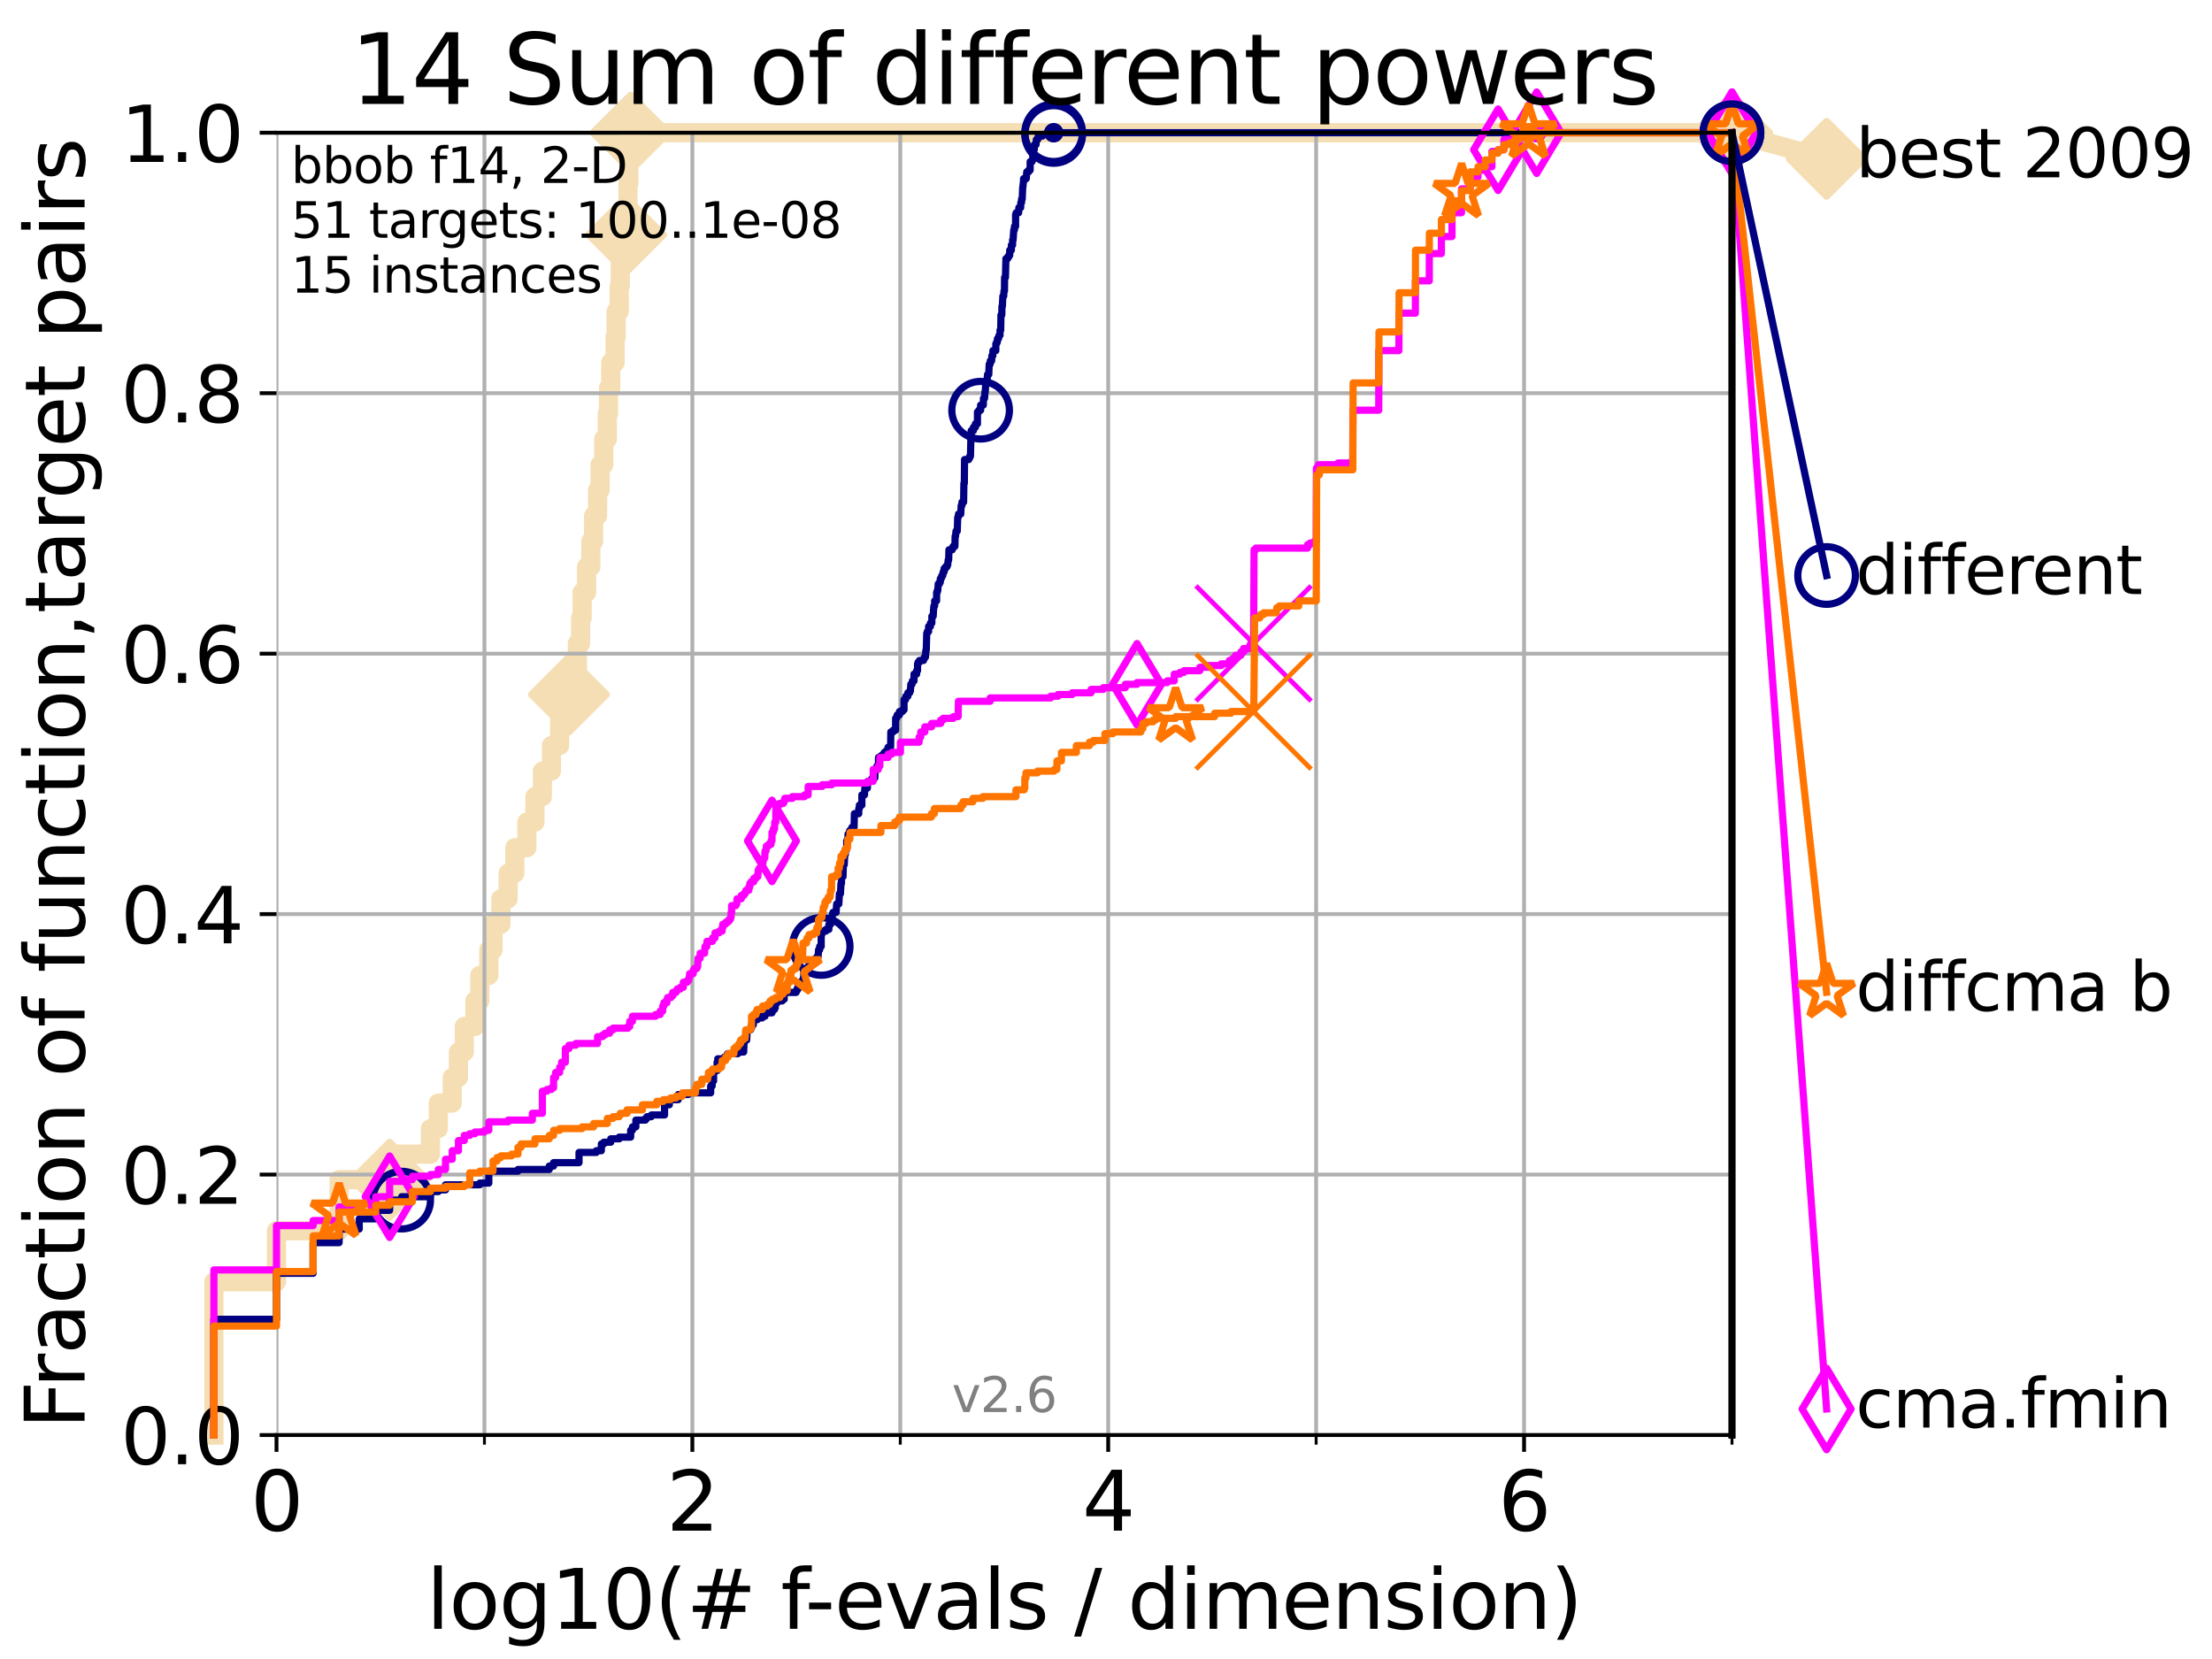 <?xml version="1.0" encoding="utf-8" standalone="no"?>
<!DOCTYPE svg PUBLIC "-//W3C//DTD SVG 1.1//EN"
  "http://www.w3.org/Graphics/SVG/1.1/DTD/svg11.dtd">
<svg height="345.6pt" version="1.1" viewBox="0 0 460.8 345.6" width="460.8pt" xmlns="http://www.w3.org/2000/svg" xmlns:xlink="http://www.w3.org/1999/xlink">
 <defs>
  <style type="text/css">*{stroke-linecap:butt;stroke-linejoin:round;}</style>
 </defs>
 <g id="figure_1">
  <g id="patch_1">
   <path d="M 0 345.6 
L 460.8 345.6 
L 460.8 0 
L 0 0 
z
" style="fill:#ffffff;"/>
  </g>
  <g id="axes_1">
   <g id="patch_2">
    <path d="M 57.6 298.944 
L 360.806 298.944 
L 360.806 27.648 
L 57.6 27.648 
z
" style="fill:#ffffff;"/>
   </g>
   <g id="line2d_1">
    <path d="M 44.561 298.944 
L 44.561 267.027 
L 57.6 267.027 
L 57.6 256.388 
L 70.639 256.388 
L 70.639 245.749 
L 81.166 245.749 
L 81.166 240.429 
L 89.669 240.429 
L 89.669 235.11 
L 91.306 235.11 
L 91.306 229.79 
L 94.206 229.79 
L 94.206 224.471 
L 95.503 224.471 
L 95.503 219.151 
L 96.718 219.151 
L 96.718 213.832 
L 98.933 213.832 
L 98.933 208.512 
L 99.95 208.512 
L 99.95 203.192 
L 101.833 203.192 
L 101.833 197.873 
L 102.708 197.873 
L 102.708 192.553 
L 104.345 192.553 
L 104.345 187.234 
L 105.851 187.234 
L 105.851 181.914 
L 107.245 181.914 
L 107.245 176.595 
L 109.757 176.595 
L 109.757 171.275 
L 111.442 171.275 
L 111.442 165.956 
L 112.989 165.956 
L 112.989 160.636 
L 114.872 160.636 
L 114.872 155.317 
L 116.584 155.317 
L 116.584 149.997 
L 117.772 149.997 
L 117.772 144.678 
L 118.525 144.678 
L 118.525 139.358 
L 120.284 139.358 
L 120.284 134.039 
L 120.944 134.039 
L 120.944 128.719 
L 121.266 128.719 
L 121.266 123.4 
L 122.199 123.4 
L 122.199 118.08 
L 123.088 118.08 
L 123.088 112.76 
L 123.658 112.76 
L 123.658 107.441 
L 124.482 107.441 
L 124.482 102.121 
L 125.012 102.121 
L 125.012 96.802 
L 125.779 96.802 
L 125.779 91.482 
L 126.517 91.482 
L 126.517 86.163 
L 126.757 86.163 
L 126.757 80.843 
L 127.227 80.843 
L 127.227 75.524 
L 128.134 75.524 
L 128.134 70.204 
L 128.354 70.204 
L 128.354 64.885 
L 128.999 64.885 
L 128.999 59.565 
L 129.209 59.565 
L 129.209 54.246 
L 129.826 54.246 
L 129.826 48.926 
L 130.423 48.926 
L 130.423 43.607 
L 130.811 43.607 
L 130.811 38.287 
L 131.002 38.287 
L 131.002 32.968 
L 131.378 32.968 
L 131.378 27.648 
L 360.806 27.648 
" style="fill:none;stroke:#f5deb3;stroke-linecap:square;stroke-width:4;"/>
   </g>
   <g id="line2d_2">
    <defs>
     <path d="M -0 7.778 
L 7.778 0 
L 0 -7.778 
L -7.778 -0 
z
" id="md060858ff1" style="stroke:#f5deb3;stroke-linejoin:miter;stroke-width:1.5;"/>
    </defs>
    <g>
     <use style="fill:#f5deb3;stroke:#f5deb3;stroke-linejoin:miter;stroke-width:1.5;" x="81.166" xlink:href="#md060858ff1" y="245.749"/>
     <use style="fill:#f5deb3;stroke:#f5deb3;stroke-linejoin:miter;stroke-width:1.5;" x="118.525" xlink:href="#md060858ff1" y="144.678"/>
     <use style="fill:#f5deb3;stroke:#f5deb3;stroke-linejoin:miter;stroke-width:1.5;" x="130.423" xlink:href="#md060858ff1" y="48.926"/>
     <use style="fill:#f5deb3;stroke:#f5deb3;stroke-linejoin:miter;stroke-width:1.5;" x="131.378" xlink:href="#md060858ff1" y="27.648"/>
     <use style="fill:#f5deb3;stroke:#f5deb3;stroke-linejoin:miter;stroke-width:1.5;" x="131.378" xlink:href="#md060858ff1" y="27.648"/>
     <use style="fill:#f5deb3;stroke:#f5deb3;stroke-linejoin:miter;stroke-width:1.5;" x="360.806" xlink:href="#md060858ff1" y="27.648"/>
    </g>
   </g>
   <g id="line2d_3">
    <path style="fill:none;stroke:#f5deb3;stroke-linecap:square;stroke-width:4;"/>
    <g/>
   </g>
   <g id="line2d_4">
    <path d="M 360.806 27.648 
L 380.515 33.074 
" style="fill:none;stroke:#f5deb3;stroke-linecap:square;stroke-width:4;"/>
    <g>
     <use style="fill:#f5deb3;stroke:#f5deb3;stroke-linejoin:miter;stroke-width:1.5;" x="360.806" xlink:href="#md060858ff1" y="27.648"/>
     <use style="fill:#f5deb3;stroke:#f5deb3;stroke-linejoin:miter;stroke-width:1.5;" x="380.515" xlink:href="#md060858ff1" y="33.074"/>
    </g>
   </g>
   <g id="matplotlib.axis_1">
    <g id="xtick_1">
     <g id="line2d_5">
      <path clip-path="url(#p0e70df08fe)" d="M 57.6 298.944 
L 57.6 27.648 
" style="fill:none;stroke:#b0b0b0;stroke-linecap:square;stroke-width:0.8;"/>
     </g>
     <g id="line2d_6">
      <defs>
       <path d="M 0 0 
L 0 3.5 
" id="mde6867c553" style="stroke:#000000;stroke-width:0.8;"/>
      </defs>
      <g>
       <use style="stroke:#000000;stroke-width:0.8;" x="57.6" xlink:href="#mde6867c553" y="298.944"/>
      </g>
     </g>
     <g id="text_1">
      <!-- 0 -->
      <g transform="translate(52.192 318.861)scale(0.17 -0.17)">
       <defs>
        <path d="M 2034 4250 
Q 1547 4250 1301 3770 
Q 1056 3291 1056 2328 
Q 1056 1369 1301 889 
Q 1547 409 2034 409 
Q 2525 409 2770 889 
Q 3016 1369 3016 2328 
Q 3016 3291 2770 3770 
Q 2525 4250 2034 4250 
z
M 2034 4750 
Q 2819 4750 3233 4129 
Q 3647 3509 3647 2328 
Q 3647 1150 3233 529 
Q 2819 -91 2034 -91 
Q 1250 -91 836 529 
Q 422 1150 422 2328 
Q 422 3509 836 4129 
Q 1250 4750 2034 4750 
z
" id="DejaVuSans-30" transform="scale(0.016)"/>
       </defs>
       <use xlink:href="#DejaVuSans-30"/>
      </g>
     </g>
    </g>
    <g id="xtick_2">
     <g id="line2d_7">
      <path clip-path="url(#p0e70df08fe)" d="M 144.23 298.944 
L 144.23 27.648 
" style="fill:none;stroke:#b0b0b0;stroke-linecap:square;stroke-width:0.8;"/>
     </g>
     <g id="line2d_8">
      <g>
       <use style="stroke:#000000;stroke-width:0.8;" x="144.23" xlink:href="#mde6867c553" y="298.944"/>
      </g>
     </g>
     <g id="text_2">
      <!-- 2 -->
      <g transform="translate(138.822 318.861)scale(0.17 -0.17)">
       <defs>
        <path d="M 1228 531 
L 3431 531 
L 3431 0 
L 469 0 
L 469 531 
Q 828 903 1448 1529 
Q 2069 2156 2228 2338 
Q 2531 2678 2651 2914 
Q 2772 3150 2772 3378 
Q 2772 3750 2511 3984 
Q 2250 4219 1831 4219 
Q 1534 4219 1204 4116 
Q 875 4013 500 3803 
L 500 4441 
Q 881 4594 1212 4672 
Q 1544 4750 1819 4750 
Q 2544 4750 2975 4387 
Q 3406 4025 3406 3419 
Q 3406 3131 3298 2873 
Q 3191 2616 2906 2266 
Q 2828 2175 2409 1742 
Q 1991 1309 1228 531 
z
" id="DejaVuSans-32" transform="scale(0.016)"/>
       </defs>
       <use xlink:href="#DejaVuSans-32"/>
      </g>
     </g>
    </g>
    <g id="xtick_3">
     <g id="line2d_9">
      <path clip-path="url(#p0e70df08fe)" d="M 230.861 298.944 
L 230.861 27.648 
" style="fill:none;stroke:#b0b0b0;stroke-linecap:square;stroke-width:0.8;"/>
     </g>
     <g id="line2d_10">
      <g>
       <use style="stroke:#000000;stroke-width:0.8;" x="230.861" xlink:href="#mde6867c553" y="298.944"/>
      </g>
     </g>
     <g id="text_3">
      <!-- 4 -->
      <g transform="translate(225.453 318.861)scale(0.17 -0.17)">
       <defs>
        <path d="M 2419 4116 
L 825 1625 
L 2419 1625 
L 2419 4116 
z
M 2253 4666 
L 3047 4666 
L 3047 1625 
L 3713 1625 
L 3713 1100 
L 3047 1100 
L 3047 0 
L 2419 0 
L 2419 1100 
L 313 1100 
L 313 1709 
L 2253 4666 
z
" id="DejaVuSans-34" transform="scale(0.016)"/>
       </defs>
       <use xlink:href="#DejaVuSans-34"/>
      </g>
     </g>
    </g>
    <g id="xtick_4">
     <g id="line2d_11">
      <path clip-path="url(#p0e70df08fe)" d="M 317.491 298.944 
L 317.491 27.648 
" style="fill:none;stroke:#b0b0b0;stroke-linecap:square;stroke-width:0.8;"/>
     </g>
     <g id="line2d_12">
      <g>
       <use style="stroke:#000000;stroke-width:0.8;" x="317.491" xlink:href="#mde6867c553" y="298.944"/>
      </g>
     </g>
     <g id="text_4">
      <!-- 6 -->
      <g transform="translate(312.083 318.861)scale(0.17 -0.17)">
       <defs>
        <path d="M 2113 2584 
Q 1688 2584 1439 2293 
Q 1191 2003 1191 1497 
Q 1191 994 1439 701 
Q 1688 409 2113 409 
Q 2538 409 2786 701 
Q 3034 994 3034 1497 
Q 3034 2003 2786 2293 
Q 2538 2584 2113 2584 
z
M 3366 4563 
L 3366 3988 
Q 3128 4100 2886 4159 
Q 2644 4219 2406 4219 
Q 1781 4219 1451 3797 
Q 1122 3375 1075 2522 
Q 1259 2794 1537 2939 
Q 1816 3084 2150 3084 
Q 2853 3084 3261 2657 
Q 3669 2231 3669 1497 
Q 3669 778 3244 343 
Q 2819 -91 2113 -91 
Q 1303 -91 875 529 
Q 447 1150 447 2328 
Q 447 3434 972 4092 
Q 1497 4750 2381 4750 
Q 2619 4750 2861 4703 
Q 3103 4656 3366 4563 
z
" id="DejaVuSans-36" transform="scale(0.016)"/>
       </defs>
       <use xlink:href="#DejaVuSans-36"/>
      </g>
     </g>
    </g>
    <g id="xtick_5">
     <g id="line2d_13">
      <path clip-path="url(#p0e70df08fe)" d="M 100.915 298.944 
L 100.915 27.648 
" style="fill:none;stroke:#b0b0b0;stroke-linecap:square;stroke-width:0.8;"/>
     </g>
     <g id="line2d_14">
      <defs>
       <path d="M 0 0 
L 0 2 
" id="m66524ff04e" style="stroke:#000000;stroke-width:0.6;"/>
      </defs>
      <g>
       <use style="stroke:#000000;stroke-width:0.6;" x="100.915" xlink:href="#m66524ff04e" y="298.944"/>
      </g>
     </g>
    </g>
    <g id="xtick_6">
     <g id="line2d_15">
      <path clip-path="url(#p0e70df08fe)" d="M 187.546 298.944 
L 187.546 27.648 
" style="fill:none;stroke:#b0b0b0;stroke-linecap:square;stroke-width:0.8;"/>
     </g>
     <g id="line2d_16">
      <g>
       <use style="stroke:#000000;stroke-width:0.6;" x="187.546" xlink:href="#m66524ff04e" y="298.944"/>
      </g>
     </g>
    </g>
    <g id="xtick_7">
     <g id="line2d_17">
      <path clip-path="url(#p0e70df08fe)" d="M 274.176 298.944 
L 274.176 27.648 
" style="fill:none;stroke:#b0b0b0;stroke-linecap:square;stroke-width:0.8;"/>
     </g>
     <g id="line2d_18">
      <g>
       <use style="stroke:#000000;stroke-width:0.6;" x="274.176" xlink:href="#m66524ff04e" y="298.944"/>
      </g>
     </g>
    </g>
    <g id="xtick_8">
     <g id="line2d_19">
      <path clip-path="url(#p0e70df08fe)" d="M 360.806 298.944 
L 360.806 27.648 
" style="fill:none;stroke:#b0b0b0;stroke-linecap:square;stroke-width:0.8;"/>
     </g>
     <g id="line2d_20">
      <g>
       <use style="stroke:#000000;stroke-width:0.6;" x="360.806" xlink:href="#m66524ff04e" y="298.944"/>
      </g>
     </g>
    </g>
    <g id="text_5">
     <!-- log10(# f-evals / dimension) -->
     <g transform="translate(88.823 339.314)scale(0.17 -0.17)">
      <defs>
       <path d="M 603 4863 
L 1178 4863 
L 1178 0 
L 603 0 
L 603 4863 
z
" id="DejaVuSans-6c" transform="scale(0.016)"/>
       <path d="M 1959 3097 
Q 1497 3097 1228 2736 
Q 959 2375 959 1747 
Q 959 1119 1226 758 
Q 1494 397 1959 397 
Q 2419 397 2687 759 
Q 2956 1122 2956 1747 
Q 2956 2369 2687 2733 
Q 2419 3097 1959 3097 
z
M 1959 3584 
Q 2709 3584 3137 3096 
Q 3566 2609 3566 1747 
Q 3566 888 3137 398 
Q 2709 -91 1959 -91 
Q 1206 -91 779 398 
Q 353 888 353 1747 
Q 353 2609 779 3096 
Q 1206 3584 1959 3584 
z
" id="DejaVuSans-6f" transform="scale(0.016)"/>
       <path d="M 2906 1791 
Q 2906 2416 2648 2759 
Q 2391 3103 1925 3103 
Q 1463 3103 1205 2759 
Q 947 2416 947 1791 
Q 947 1169 1205 825 
Q 1463 481 1925 481 
Q 2391 481 2648 825 
Q 2906 1169 2906 1791 
z
M 3481 434 
Q 3481 -459 3084 -895 
Q 2688 -1331 1869 -1331 
Q 1566 -1331 1297 -1286 
Q 1028 -1241 775 -1147 
L 775 -588 
Q 1028 -725 1275 -790 
Q 1522 -856 1778 -856 
Q 2344 -856 2625 -561 
Q 2906 -266 2906 331 
L 2906 616 
Q 2728 306 2450 153 
Q 2172 0 1784 0 
Q 1141 0 747 490 
Q 353 981 353 1791 
Q 353 2603 747 3093 
Q 1141 3584 1784 3584 
Q 2172 3584 2450 3431 
Q 2728 3278 2906 2969 
L 2906 3500 
L 3481 3500 
L 3481 434 
z
" id="DejaVuSans-67" transform="scale(0.016)"/>
       <path d="M 794 531 
L 1825 531 
L 1825 4091 
L 703 3866 
L 703 4441 
L 1819 4666 
L 2450 4666 
L 2450 531 
L 3481 531 
L 3481 0 
L 794 0 
L 794 531 
z
" id="DejaVuSans-31" transform="scale(0.016)"/>
       <path d="M 1984 4856 
Q 1566 4138 1362 3434 
Q 1159 2731 1159 2009 
Q 1159 1288 1364 580 
Q 1569 -128 1984 -844 
L 1484 -844 
Q 1016 -109 783 600 
Q 550 1309 550 2009 
Q 550 2706 781 3412 
Q 1013 4119 1484 4856 
L 1984 4856 
z
" id="DejaVuSans-28" transform="scale(0.016)"/>
       <path d="M 3272 2816 
L 2363 2816 
L 2100 1772 
L 3016 1772 
L 3272 2816 
z
M 2803 4594 
L 2478 3297 
L 3391 3297 
L 3719 4594 
L 4219 4594 
L 3897 3297 
L 4872 3297 
L 4872 2816 
L 3775 2816 
L 3519 1772 
L 4513 1772 
L 4513 1294 
L 3397 1294 
L 3072 0 
L 2572 0 
L 2894 1294 
L 1978 1294 
L 1656 0 
L 1153 0 
L 1478 1294 
L 494 1294 
L 494 1772 
L 1594 1772 
L 1856 2816 
L 850 2816 
L 850 3297 
L 1978 3297 
L 2297 4594 
L 2803 4594 
z
" id="DejaVuSans-23" transform="scale(0.016)"/>
       <path id="DejaVuSans-20" transform="scale(0.016)"/>
       <path d="M 2375 4863 
L 2375 4384 
L 1825 4384 
Q 1516 4384 1395 4259 
Q 1275 4134 1275 3809 
L 1275 3500 
L 2222 3500 
L 2222 3053 
L 1275 3053 
L 1275 0 
L 697 0 
L 697 3053 
L 147 3053 
L 147 3500 
L 697 3500 
L 697 3744 
Q 697 4328 969 4595 
Q 1241 4863 1831 4863 
L 2375 4863 
z
" id="DejaVuSans-66" transform="scale(0.016)"/>
       <path d="M 313 2009 
L 1997 2009 
L 1997 1497 
L 313 1497 
L 313 2009 
z
" id="DejaVuSans-2d" transform="scale(0.016)"/>
       <path d="M 3597 1894 
L 3597 1613 
L 953 1613 
Q 991 1019 1311 708 
Q 1631 397 2203 397 
Q 2534 397 2845 478 
Q 3156 559 3463 722 
L 3463 178 
Q 3153 47 2828 -22 
Q 2503 -91 2169 -91 
Q 1331 -91 842 396 
Q 353 884 353 1716 
Q 353 2575 817 3079 
Q 1281 3584 2069 3584 
Q 2775 3584 3186 3129 
Q 3597 2675 3597 1894 
z
M 3022 2063 
Q 3016 2534 2758 2815 
Q 2500 3097 2075 3097 
Q 1594 3097 1305 2825 
Q 1016 2553 972 2059 
L 3022 2063 
z
" id="DejaVuSans-65" transform="scale(0.016)"/>
       <path d="M 191 3500 
L 800 3500 
L 1894 563 
L 2988 3500 
L 3597 3500 
L 2284 0 
L 1503 0 
L 191 3500 
z
" id="DejaVuSans-76" transform="scale(0.016)"/>
       <path d="M 2194 1759 
Q 1497 1759 1228 1600 
Q 959 1441 959 1056 
Q 959 750 1161 570 
Q 1363 391 1709 391 
Q 2188 391 2477 730 
Q 2766 1069 2766 1631 
L 2766 1759 
L 2194 1759 
z
M 3341 1997 
L 3341 0 
L 2766 0 
L 2766 531 
Q 2569 213 2275 61 
Q 1981 -91 1556 -91 
Q 1019 -91 701 211 
Q 384 513 384 1019 
Q 384 1609 779 1909 
Q 1175 2209 1959 2209 
L 2766 2209 
L 2766 2266 
Q 2766 2663 2505 2880 
Q 2244 3097 1772 3097 
Q 1472 3097 1187 3025 
Q 903 2953 641 2809 
L 641 3341 
Q 956 3463 1253 3523 
Q 1550 3584 1831 3584 
Q 2591 3584 2966 3190 
Q 3341 2797 3341 1997 
z
" id="DejaVuSans-61" transform="scale(0.016)"/>
       <path d="M 2834 3397 
L 2834 2853 
Q 2591 2978 2328 3040 
Q 2066 3103 1784 3103 
Q 1356 3103 1142 2972 
Q 928 2841 928 2578 
Q 928 2378 1081 2264 
Q 1234 2150 1697 2047 
L 1894 2003 
Q 2506 1872 2764 1633 
Q 3022 1394 3022 966 
Q 3022 478 2636 193 
Q 2250 -91 1575 -91 
Q 1294 -91 989 -36 
Q 684 19 347 128 
L 347 722 
Q 666 556 975 473 
Q 1284 391 1588 391 
Q 1994 391 2212 530 
Q 2431 669 2431 922 
Q 2431 1156 2273 1281 
Q 2116 1406 1581 1522 
L 1381 1569 
Q 847 1681 609 1914 
Q 372 2147 372 2553 
Q 372 3047 722 3315 
Q 1072 3584 1716 3584 
Q 2034 3584 2315 3537 
Q 2597 3491 2834 3397 
z
" id="DejaVuSans-73" transform="scale(0.016)"/>
       <path d="M 1625 4666 
L 2156 4666 
L 531 -594 
L 0 -594 
L 1625 4666 
z
" id="DejaVuSans-2f" transform="scale(0.016)"/>
       <path d="M 2906 2969 
L 2906 4863 
L 3481 4863 
L 3481 0 
L 2906 0 
L 2906 525 
Q 2725 213 2448 61 
Q 2172 -91 1784 -91 
Q 1150 -91 751 415 
Q 353 922 353 1747 
Q 353 2572 751 3078 
Q 1150 3584 1784 3584 
Q 2172 3584 2448 3432 
Q 2725 3281 2906 2969 
z
M 947 1747 
Q 947 1113 1208 752 
Q 1469 391 1925 391 
Q 2381 391 2643 752 
Q 2906 1113 2906 1747 
Q 2906 2381 2643 2742 
Q 2381 3103 1925 3103 
Q 1469 3103 1208 2742 
Q 947 2381 947 1747 
z
" id="DejaVuSans-64" transform="scale(0.016)"/>
       <path d="M 603 3500 
L 1178 3500 
L 1178 0 
L 603 0 
L 603 3500 
z
M 603 4863 
L 1178 4863 
L 1178 4134 
L 603 4134 
L 603 4863 
z
" id="DejaVuSans-69" transform="scale(0.016)"/>
       <path d="M 3328 2828 
Q 3544 3216 3844 3400 
Q 4144 3584 4550 3584 
Q 5097 3584 5394 3201 
Q 5691 2819 5691 2113 
L 5691 0 
L 5113 0 
L 5113 2094 
Q 5113 2597 4934 2840 
Q 4756 3084 4391 3084 
Q 3944 3084 3684 2787 
Q 3425 2491 3425 1978 
L 3425 0 
L 2847 0 
L 2847 2094 
Q 2847 2600 2669 2842 
Q 2491 3084 2119 3084 
Q 1678 3084 1418 2786 
Q 1159 2488 1159 1978 
L 1159 0 
L 581 0 
L 581 3500 
L 1159 3500 
L 1159 2956 
Q 1356 3278 1631 3431 
Q 1906 3584 2284 3584 
Q 2666 3584 2933 3390 
Q 3200 3197 3328 2828 
z
" id="DejaVuSans-6d" transform="scale(0.016)"/>
       <path d="M 3513 2113 
L 3513 0 
L 2938 0 
L 2938 2094 
Q 2938 2591 2744 2837 
Q 2550 3084 2163 3084 
Q 1697 3084 1428 2787 
Q 1159 2491 1159 1978 
L 1159 0 
L 581 0 
L 581 3500 
L 1159 3500 
L 1159 2956 
Q 1366 3272 1645 3428 
Q 1925 3584 2291 3584 
Q 2894 3584 3203 3211 
Q 3513 2838 3513 2113 
z
" id="DejaVuSans-6e" transform="scale(0.016)"/>
       <path d="M 513 4856 
L 1013 4856 
Q 1481 4119 1714 3412 
Q 1947 2706 1947 2009 
Q 1947 1309 1714 600 
Q 1481 -109 1013 -844 
L 513 -844 
Q 928 -128 1133 580 
Q 1338 1288 1338 2009 
Q 1338 2731 1133 3434 
Q 928 4138 513 4856 
z
" id="DejaVuSans-29" transform="scale(0.016)"/>
      </defs>
      <use xlink:href="#DejaVuSans-6c"/>
      <use x="27.783" xlink:href="#DejaVuSans-6f"/>
      <use x="88.965" xlink:href="#DejaVuSans-67"/>
      <use x="152.441" xlink:href="#DejaVuSans-31"/>
      <use x="216.064" xlink:href="#DejaVuSans-30"/>
      <use x="279.688" xlink:href="#DejaVuSans-28"/>
      <use x="318.701" xlink:href="#DejaVuSans-23"/>
      <use x="402.49" xlink:href="#DejaVuSans-20"/>
      <use x="434.277" xlink:href="#DejaVuSans-66"/>
      <use x="463.982" xlink:href="#DejaVuSans-2d"/>
      <use x="500.066" xlink:href="#DejaVuSans-65"/>
      <use x="561.59" xlink:href="#DejaVuSans-76"/>
      <use x="620.77" xlink:href="#DejaVuSans-61"/>
      <use x="682.049" xlink:href="#DejaVuSans-6c"/>
      <use x="709.832" xlink:href="#DejaVuSans-73"/>
      <use x="761.932" xlink:href="#DejaVuSans-20"/>
      <use x="793.719" xlink:href="#DejaVuSans-2f"/>
      <use x="827.41" xlink:href="#DejaVuSans-20"/>
      <use x="859.197" xlink:href="#DejaVuSans-64"/>
      <use x="922.674" xlink:href="#DejaVuSans-69"/>
      <use x="950.457" xlink:href="#DejaVuSans-6d"/>
      <use x="1047.869" xlink:href="#DejaVuSans-65"/>
      <use x="1109.393" xlink:href="#DejaVuSans-6e"/>
      <use x="1172.771" xlink:href="#DejaVuSans-73"/>
      <use x="1224.871" xlink:href="#DejaVuSans-69"/>
      <use x="1252.654" xlink:href="#DejaVuSans-6f"/>
      <use x="1313.836" xlink:href="#DejaVuSans-6e"/>
      <use x="1377.215" xlink:href="#DejaVuSans-29"/>
     </g>
    </g>
   </g>
   <g id="matplotlib.axis_2">
    <g id="ytick_1">
     <g id="line2d_21">
      <path clip-path="url(#p0e70df08fe)" d="M 57.6 298.944 
L 360.806 298.944 
" style="fill:none;stroke:#b0b0b0;stroke-linecap:square;stroke-width:0.8;"/>
     </g>
     <g id="line2d_22">
      <defs>
       <path d="M 0 0 
L -3.5 0 
" id="m00e123112f" style="stroke:#000000;stroke-width:0.8;"/>
      </defs>
      <g>
       <use style="stroke:#000000;stroke-width:0.8;" x="57.6" xlink:href="#m00e123112f" y="298.944"/>
      </g>
     </g>
     <g id="text_6">
      <!-- 0.0 -->
      <g transform="translate(25.155 305.023)scale(0.16 -0.16)">
       <defs>
        <path d="M 684 794 
L 1344 794 
L 1344 0 
L 684 0 
L 684 794 
z
" id="DejaVuSans-2e" transform="scale(0.016)"/>
       </defs>
       <use xlink:href="#DejaVuSans-30"/>
       <use x="63.623" xlink:href="#DejaVuSans-2e"/>
       <use x="95.41" xlink:href="#DejaVuSans-30"/>
      </g>
     </g>
    </g>
    <g id="ytick_2">
     <g id="line2d_23">
      <path clip-path="url(#p0e70df08fe)" d="M 57.6 244.685 
L 360.806 244.685 
" style="fill:none;stroke:#b0b0b0;stroke-linecap:square;stroke-width:0.8;"/>
     </g>
     <g id="line2d_24">
      <g>
       <use style="stroke:#000000;stroke-width:0.8;" x="57.6" xlink:href="#m00e123112f" y="244.685"/>
      </g>
     </g>
     <g id="text_7">
      <!-- 0.2 -->
      <g transform="translate(25.155 250.764)scale(0.16 -0.16)">
       <use xlink:href="#DejaVuSans-30"/>
       <use x="63.623" xlink:href="#DejaVuSans-2e"/>
       <use x="95.41" xlink:href="#DejaVuSans-32"/>
      </g>
     </g>
    </g>
    <g id="ytick_3">
     <g id="line2d_25">
      <path clip-path="url(#p0e70df08fe)" d="M 57.6 190.426 
L 360.806 190.426 
" style="fill:none;stroke:#b0b0b0;stroke-linecap:square;stroke-width:0.8;"/>
     </g>
     <g id="line2d_26">
      <g>
       <use style="stroke:#000000;stroke-width:0.8;" x="57.6" xlink:href="#m00e123112f" y="190.426"/>
      </g>
     </g>
     <g id="text_8">
      <!-- 0.4 -->
      <g transform="translate(25.155 196.504)scale(0.16 -0.16)">
       <use xlink:href="#DejaVuSans-30"/>
       <use x="63.623" xlink:href="#DejaVuSans-2e"/>
       <use x="95.41" xlink:href="#DejaVuSans-34"/>
      </g>
     </g>
    </g>
    <g id="ytick_4">
     <g id="line2d_27">
      <path clip-path="url(#p0e70df08fe)" d="M 57.6 136.166 
L 360.806 136.166 
" style="fill:none;stroke:#b0b0b0;stroke-linecap:square;stroke-width:0.8;"/>
     </g>
     <g id="line2d_28">
      <g>
       <use style="stroke:#000000;stroke-width:0.8;" x="57.6" xlink:href="#m00e123112f" y="136.166"/>
      </g>
     </g>
     <g id="text_9">
      <!-- 0.6 -->
      <g transform="translate(25.155 142.245)scale(0.16 -0.16)">
       <use xlink:href="#DejaVuSans-30"/>
       <use x="63.623" xlink:href="#DejaVuSans-2e"/>
       <use x="95.41" xlink:href="#DejaVuSans-36"/>
      </g>
     </g>
    </g>
    <g id="ytick_5">
     <g id="line2d_29">
      <path clip-path="url(#p0e70df08fe)" d="M 57.6 81.907 
L 360.806 81.907 
" style="fill:none;stroke:#b0b0b0;stroke-linecap:square;stroke-width:0.8;"/>
     </g>
     <g id="line2d_30">
      <g>
       <use style="stroke:#000000;stroke-width:0.8;" x="57.6" xlink:href="#m00e123112f" y="81.907"/>
      </g>
     </g>
     <g id="text_10">
      <!-- 0.8 -->
      <g transform="translate(25.155 87.986)scale(0.16 -0.16)">
       <defs>
        <path d="M 2034 2216 
Q 1584 2216 1326 1975 
Q 1069 1734 1069 1313 
Q 1069 891 1326 650 
Q 1584 409 2034 409 
Q 2484 409 2743 651 
Q 3003 894 3003 1313 
Q 3003 1734 2745 1975 
Q 2488 2216 2034 2216 
z
M 1403 2484 
Q 997 2584 770 2862 
Q 544 3141 544 3541 
Q 544 4100 942 4425 
Q 1341 4750 2034 4750 
Q 2731 4750 3128 4425 
Q 3525 4100 3525 3541 
Q 3525 3141 3298 2862 
Q 3072 2584 2669 2484 
Q 3125 2378 3379 2068 
Q 3634 1759 3634 1313 
Q 3634 634 3220 271 
Q 2806 -91 2034 -91 
Q 1263 -91 848 271 
Q 434 634 434 1313 
Q 434 1759 690 2068 
Q 947 2378 1403 2484 
z
M 1172 3481 
Q 1172 3119 1398 2916 
Q 1625 2713 2034 2713 
Q 2441 2713 2670 2916 
Q 2900 3119 2900 3481 
Q 2900 3844 2670 4047 
Q 2441 4250 2034 4250 
Q 1625 4250 1398 4047 
Q 1172 3844 1172 3481 
z
" id="DejaVuSans-38" transform="scale(0.016)"/>
       </defs>
       <use xlink:href="#DejaVuSans-30"/>
       <use x="63.623" xlink:href="#DejaVuSans-2e"/>
       <use x="95.41" xlink:href="#DejaVuSans-38"/>
      </g>
     </g>
    </g>
    <g id="ytick_6">
     <g id="line2d_31">
      <path clip-path="url(#p0e70df08fe)" d="M 57.6 27.648 
L 360.806 27.648 
" style="fill:none;stroke:#b0b0b0;stroke-linecap:square;stroke-width:0.8;"/>
     </g>
     <g id="line2d_32">
      <g>
       <use style="stroke:#000000;stroke-width:0.8;" x="57.6" xlink:href="#m00e123112f" y="27.648"/>
      </g>
     </g>
     <g id="text_11">
      <!-- 1.0 -->
      <g transform="translate(25.155 33.727)scale(0.16 -0.16)">
       <use xlink:href="#DejaVuSans-31"/>
       <use x="63.623" xlink:href="#DejaVuSans-2e"/>
       <use x="95.41" xlink:href="#DejaVuSans-30"/>
      </g>
     </g>
    </g>
    <g id="text_12">
     <!-- Fraction of function,target pairs -->
     <g transform="translate(17.62 297.681)rotate(-90)scale(0.17 -0.17)">
      <defs>
       <path d="M 628 4666 
L 3309 4666 
L 3309 4134 
L 1259 4134 
L 1259 2759 
L 3109 2759 
L 3109 2228 
L 1259 2228 
L 1259 0 
L 628 0 
L 628 4666 
z
" id="DejaVuSans-46" transform="scale(0.016)"/>
       <path d="M 2631 2963 
Q 2534 3019 2420 3045 
Q 2306 3072 2169 3072 
Q 1681 3072 1420 2755 
Q 1159 2438 1159 1844 
L 1159 0 
L 581 0 
L 581 3500 
L 1159 3500 
L 1159 2956 
Q 1341 3275 1631 3429 
Q 1922 3584 2338 3584 
Q 2397 3584 2469 3576 
Q 2541 3569 2628 3553 
L 2631 2963 
z
" id="DejaVuSans-72" transform="scale(0.016)"/>
       <path d="M 3122 3366 
L 3122 2828 
Q 2878 2963 2633 3030 
Q 2388 3097 2138 3097 
Q 1578 3097 1268 2742 
Q 959 2388 959 1747 
Q 959 1106 1268 751 
Q 1578 397 2138 397 
Q 2388 397 2633 464 
Q 2878 531 3122 666 
L 3122 134 
Q 2881 22 2623 -34 
Q 2366 -91 2075 -91 
Q 1284 -91 818 406 
Q 353 903 353 1747 
Q 353 2603 823 3093 
Q 1294 3584 2113 3584 
Q 2378 3584 2631 3529 
Q 2884 3475 3122 3366 
z
" id="DejaVuSans-63" transform="scale(0.016)"/>
       <path d="M 1172 4494 
L 1172 3500 
L 2356 3500 
L 2356 3053 
L 1172 3053 
L 1172 1153 
Q 1172 725 1289 603 
Q 1406 481 1766 481 
L 2356 481 
L 2356 0 
L 1766 0 
Q 1100 0 847 248 
Q 594 497 594 1153 
L 594 3053 
L 172 3053 
L 172 3500 
L 594 3500 
L 594 4494 
L 1172 4494 
z
" id="DejaVuSans-74" transform="scale(0.016)"/>
       <path d="M 544 1381 
L 544 3500 
L 1119 3500 
L 1119 1403 
Q 1119 906 1312 657 
Q 1506 409 1894 409 
Q 2359 409 2629 706 
Q 2900 1003 2900 1516 
L 2900 3500 
L 3475 3500 
L 3475 0 
L 2900 0 
L 2900 538 
Q 2691 219 2414 64 
Q 2138 -91 1772 -91 
Q 1169 -91 856 284 
Q 544 659 544 1381 
z
M 1991 3584 
L 1991 3584 
z
" id="DejaVuSans-75" transform="scale(0.016)"/>
       <path d="M 750 794 
L 1409 794 
L 1409 256 
L 897 -744 
L 494 -744 
L 750 256 
L 750 794 
z
" id="DejaVuSans-2c" transform="scale(0.016)"/>
       <path d="M 1159 525 
L 1159 -1331 
L 581 -1331 
L 581 3500 
L 1159 3500 
L 1159 2969 
Q 1341 3281 1617 3432 
Q 1894 3584 2278 3584 
Q 2916 3584 3314 3078 
Q 3713 2572 3713 1747 
Q 3713 922 3314 415 
Q 2916 -91 2278 -91 
Q 1894 -91 1617 61 
Q 1341 213 1159 525 
z
M 3116 1747 
Q 3116 2381 2855 2742 
Q 2594 3103 2138 3103 
Q 1681 3103 1420 2742 
Q 1159 2381 1159 1747 
Q 1159 1113 1420 752 
Q 1681 391 2138 391 
Q 2594 391 2855 752 
Q 3116 1113 3116 1747 
z
" id="DejaVuSans-70" transform="scale(0.016)"/>
      </defs>
      <use xlink:href="#DejaVuSans-46"/>
      <use x="50.27" xlink:href="#DejaVuSans-72"/>
      <use x="91.383" xlink:href="#DejaVuSans-61"/>
      <use x="152.662" xlink:href="#DejaVuSans-63"/>
      <use x="207.643" xlink:href="#DejaVuSans-74"/>
      <use x="246.852" xlink:href="#DejaVuSans-69"/>
      <use x="274.635" xlink:href="#DejaVuSans-6f"/>
      <use x="335.816" xlink:href="#DejaVuSans-6e"/>
      <use x="399.195" xlink:href="#DejaVuSans-20"/>
      <use x="430.982" xlink:href="#DejaVuSans-6f"/>
      <use x="492.164" xlink:href="#DejaVuSans-66"/>
      <use x="527.369" xlink:href="#DejaVuSans-20"/>
      <use x="559.156" xlink:href="#DejaVuSans-66"/>
      <use x="594.361" xlink:href="#DejaVuSans-75"/>
      <use x="657.74" xlink:href="#DejaVuSans-6e"/>
      <use x="721.119" xlink:href="#DejaVuSans-63"/>
      <use x="776.1" xlink:href="#DejaVuSans-74"/>
      <use x="815.309" xlink:href="#DejaVuSans-69"/>
      <use x="843.092" xlink:href="#DejaVuSans-6f"/>
      <use x="904.273" xlink:href="#DejaVuSans-6e"/>
      <use x="967.652" xlink:href="#DejaVuSans-2c"/>
      <use x="999.439" xlink:href="#DejaVuSans-74"/>
      <use x="1038.648" xlink:href="#DejaVuSans-61"/>
      <use x="1099.928" xlink:href="#DejaVuSans-72"/>
      <use x="1139.291" xlink:href="#DejaVuSans-67"/>
      <use x="1202.768" xlink:href="#DejaVuSans-65"/>
      <use x="1264.291" xlink:href="#DejaVuSans-74"/>
      <use x="1303.5" xlink:href="#DejaVuSans-20"/>
      <use x="1335.287" xlink:href="#DejaVuSans-70"/>
      <use x="1398.764" xlink:href="#DejaVuSans-61"/>
      <use x="1460.043" xlink:href="#DejaVuSans-69"/>
      <use x="1487.826" xlink:href="#DejaVuSans-72"/>
      <use x="1528.939" xlink:href="#DejaVuSans-73"/>
     </g>
    </g>
   </g>
   <g id="line2d_33">
    <defs>
     <path d="M 0 1.5 
C 0.398 1.5 0.779 1.342 1.061 1.061 
C 1.342 0.779 1.5 0.398 1.5 0 
C 1.5 -0.398 1.342 -0.779 1.061 -1.061 
C 0.779 -1.342 0.398 -1.5 0 -1.5 
C -0.398 -1.5 -0.779 -1.342 -1.061 -1.061 
C -1.342 -0.779 -1.5 -0.398 -1.5 0 
C -1.5 0.398 -1.342 0.779 -1.061 1.061 
C -0.779 1.342 -0.398 1.5 0 1.5 
z
" id="me84a8a994f" style="stroke:#f5deb3;"/>
    </defs>
    <g>
     <use style="fill:#f5deb3;stroke:#f5deb3;" x="131.378" xlink:href="#me84a8a994f" y="27.648"/>
     <use style="fill:#f5deb3;stroke:#f5deb3;" x="131.378" xlink:href="#me84a8a994f" y="27.648"/>
    </g>
   </g>
   <g id="line2d_34">
    <defs>
     <path d="M 0 1.5 
C 0.398 1.5 0.779 1.342 1.061 1.061 
C 1.342 0.779 1.5 0.398 1.5 0 
C 1.5 -0.398 1.342 -0.779 1.061 -1.061 
C 0.779 -1.342 0.398 -1.5 0 -1.5 
C -0.398 -1.5 -0.779 -1.342 -1.061 -1.061 
C -1.342 -0.779 -1.5 -0.398 -1.5 0 
C -1.5 0.398 -1.342 0.779 -1.061 1.061 
C -0.779 1.342 -0.398 1.5 0 1.5 
z
" id="mce46a1851c" style="stroke:#000080;"/>
    </defs>
    <g>
     <use style="fill:#000080;stroke:#000080;" x="219.5" xlink:href="#mce46a1851c" y="27.648"/>
     <use style="fill:#000080;stroke:#000080;" x="219.5" xlink:href="#mce46a1851c" y="27.648"/>
    </g>
   </g>
   <g id="line2d_35">
    <path d="M 44.561 298.944 
L 44.561 274.829 
L 57.6 274.829 
L 57.6 265.254 
L 65.227 265.254 
L 65.227 258.87 
L 70.639 258.87 
L 70.639 256.033 
L 74.837 256.033 
L 74.837 253.905 
L 78.267 253.905 
L 78.267 252.132 
L 81.166 252.132 
L 81.166 250.004 
L 83.678 250.004 
L 83.678 249.295 
L 89.669 249.295 
L 89.669 248.231 
L 91.306 248.231 
L 91.306 247.877 
L 92.812 247.877 
L 92.812 246.813 
L 99.95 246.813 
L 99.95 246.458 
L 101.833 246.458 
L 101.833 243.976 
L 107.905 243.976 
L 107.905 243.621 
L 114.419 243.621 
L 114.419 242.912 
L 115.315 242.912 
L 115.315 242.202 
L 120.617 242.202 
L 120.617 240.075 
L 124.211 240.075 
L 124.211 239.72 
L 125.271 239.72 
L 125.271 238.301 
L 125.779 238.301 
L 125.779 237.947 
L 127.227 237.947 
L 127.227 237.237 
L 128.999 237.237 
L 128.999 236.883 
L 131.378 236.883 
L 131.378 235.464 
L 131.747 235.464 
L 131.747 234.755 
L 132.464 234.755 
L 132.464 233.336 
L 134.464 233.336 
L 134.464 232.982 
L 134.777 232.982 
L 134.777 232.627 
L 135.688 232.627 
L 135.688 232.273 
L 138.439 232.273 
L 138.439 230.145 
L 139.435 230.145 
L 139.435 229.081 
L 141.283 229.081 
L 141.283 228.017 
L 143.364 228.017 
L 143.364 227.662 
L 148.048 227.662 
L 148.048 226.244 
L 148.353 226.244 
L 148.353 225.18 
L 148.652 225.18 
L 148.652 223.052 
L 149.382 223.052 
L 149.382 221.279 
L 149.524 221.279 
L 149.524 220.57 
L 150.893 220.57 
L 150.893 220.215 
L 151.542 220.215 
L 151.542 219.506 
L 153.708 219.506 
L 153.708 219.151 
L 154.918 219.151 
L 155.024 216.669 
L 155.547 216.669 
L 155.65 214.541 
L 156.354 214.541 
L 156.354 214.186 
L 156.551 214.186 
L 156.551 213.477 
L 156.937 213.477 
L 156.937 212.413 
L 157.78 212.413 
L 157.78 212.058 
L 158.761 212.058 
L 158.761 211.704 
L 159.359 211.704 
L 159.359 210.994 
L 160.817 210.994 
L 160.817 210.64 
L 160.972 210.64 
L 160.972 210.285 
L 161.354 210.285 
L 161.354 209.931 
L 161.505 209.931 
L 161.505 208.867 
L 161.95 208.867 
L 161.95 208.512 
L 162.95 208.512 
L 162.95 208.157 
L 163.363 208.157 
L 163.363 206.739 
L 165.845 206.739 
L 165.845 206.384 
L 166.023 206.384 
L 166.023 206.03 
L 166.257 206.03 
L 166.257 204.966 
L 166.775 204.966 
L 166.775 204.611 
L 167.113 204.611 
L 167.113 204.256 
L 167.279 204.256 
L 167.389 203.547 
L 167.444 203.547 
L 167.444 202.483 
L 167.877 202.483 
L 167.877 202.129 
L 168.248 202.129 
L 168.248 201.419 
L 168.56 201.419 
L 168.56 200.71 
L 169.22 200.71 
L 169.22 200.355 
L 169.565 200.355 
L 169.565 200.001 
L 169.905 200.001 
L 169.905 199.646 
L 170.191 199.646 
L 170.191 199.291 
L 170.426 199.291 
L 170.519 197.873 
L 170.75 197.873 
L 170.75 197.164 
L 171.069 197.164 
L 171.069 194.681 
L 171.204 194.681 
L 171.204 193.972 
L 172.037 193.972 
L 172.037 193.617 
L 172.67 193.617 
L 172.67 192.553 
L 173.04 192.553 
L 173.121 191.844 
L 173.322 191.844 
L 173.402 190.426 
L 173.522 190.426 
L 173.522 190.071 
L 174.184 190.071 
L 174.26 188.652 
L 174.298 188.652 
L 174.298 188.298 
L 174.749 188.298 
L 174.86 186.17 
L 175.081 186.17 
L 175.19 184.042 
L 175.298 184.042 
L 175.298 182.624 
L 175.62 182.624 
L 175.691 180.141 
L 175.867 180.141 
L 175.972 178.013 
L 176.11 178.013 
L 176.11 176.949 
L 176.385 176.949 
L 176.385 175.176 
L 176.52 175.176 
L 176.52 174.822 
L 176.655 174.822 
L 176.655 173.758 
L 176.922 173.758 
L 176.988 173.048 
L 177.315 173.048 
L 177.315 172.694 
L 177.476 172.694 
L 177.476 172.339 
L 177.92 172.339 
L 177.983 169.502 
L 178.899 169.502 
L 178.899 168.438 
L 179.018 168.438 
L 179.018 167.729 
L 179.543 167.729 
L 179.543 165.601 
L 180.082 165.601 
L 180.166 164.183 
L 180.688 164.183 
L 180.769 162.764 
L 181.431 162.764 
L 181.431 162.409 
L 181.715 162.409 
L 181.715 162.055 
L 182.246 162.055 
L 182.296 160.282 
L 182.69 160.282 
L 182.69 159.572 
L 183.004 159.572 
L 183.004 157.799 
L 183.523 157.799 
L 183.523 157.445 
L 183.984 157.445 
L 183.984 157.09 
L 184.232 157.09 
L 184.232 156.735 
L 184.632 156.735 
L 184.632 156.381 
L 185.001 156.381 
L 185.001 155.671 
L 185.532 155.671 
L 185.574 152.48 
L 186.048 152.48 
L 186.048 152.125 
L 186.571 152.125 
L 186.571 149.643 
L 186.787 149.643 
L 186.787 149.288 
L 186.905 149.288 
L 186.905 148.933 
L 187.385 148.933 
L 187.385 148.224 
L 188.001 148.224 
L 188.001 147.869 
L 188.329 147.869 
L 188.329 145.742 
L 188.651 145.742 
L 188.721 145.032 
L 189.124 145.032 
L 189.124 144.323 
L 189.5 144.323 
L 189.5 143.968 
L 189.652 143.968 
L 189.736 142.55 
L 189.986 142.55 
L 190.068 141.841 
L 190.41 141.841 
L 190.41 140.422 
L 190.952 140.422 
L 190.952 139.713 
L 191.139 139.713 
L 191.139 138.294 
L 191.263 138.294 
L 191.263 137.94 
L 191.539 137.94 
L 191.539 137.585 
L 192.387 137.585 
L 192.387 137.23 
L 192.56 137.23 
L 192.56 136.876 
L 192.79 136.876 
L 192.875 135.457 
L 192.96 135.457 
L 193.058 131.911 
L 193.184 131.911 
L 193.184 131.556 
L 193.447 131.556 
L 193.447 130.492 
L 193.828 130.492 
L 193.828 129.783 
L 194.122 129.783 
L 194.122 128.364 
L 194.399 128.364 
L 194.503 126.591 
L 194.542 126.591 
L 194.542 126.237 
L 194.697 126.237 
L 194.71 125.173 
L 195.104 125.173 
L 195.117 123.4 
L 195.242 123.4 
L 195.242 123.045 
L 195.354 123.045 
L 195.453 121.626 
L 195.711 121.626 
L 195.711 121.272 
L 195.881 121.272 
L 195.881 120.562 
L 196.073 120.562 
L 196.073 120.208 
L 196.228 120.208 
L 196.228 119.853 
L 196.416 119.853 
L 196.475 119.144 
L 196.673 119.144 
L 196.673 118.435 
L 196.972 118.435 
L 196.972 118.08 
L 197.266 118.08 
L 197.266 117.725 
L 197.422 117.725 
L 197.522 116.661 
L 197.621 116.661 
L 197.687 114.534 
L 198.366 114.534 
L 198.366 114.179 
L 198.535 114.179 
L 198.535 113.824 
L 198.919 113.824 
L 198.97 111.697 
L 199.062 111.697 
L 199.154 110.633 
L 199.416 110.633 
L 199.506 107.796 
L 199.595 107.796 
L 199.674 107.086 
L 200.142 107.086 
L 200.229 105.313 
L 200.391 105.313 
L 200.391 104.604 
L 200.739 104.604 
L 200.795 100.703 
L 200.888 100.703 
L 200.934 95.738 
L 201.809 95.738 
L 201.809 95.383 
L 202.011 95.383 
L 202.011 95.029 
L 202.167 95.029 
L 202.271 90.418 
L 202.313 90.418 
L 202.313 89.709 
L 202.788 89.709 
L 202.788 89 
L 203.193 89 
L 203.193 88.291 
L 203.622 88.291 
L 203.622 85.808 
L 203.908 85.808 
L 203.908 85.454 
L 204.283 85.454 
L 204.283 84.39 
L 204.839 84.39 
L 204.876 82.971 
L 205.1 82.971 
L 205.195 81.553 
L 205.254 81.553 
L 205.335 80.134 
L 205.444 80.134 
L 205.444 79.779 
L 205.596 79.779 
L 205.69 78.361 
L 205.725 78.361 
L 205.725 78.006 
L 205.981 78.006 
L 206.066 75.878 
L 206.262 75.878 
L 206.296 75.169 
L 206.579 75.169 
L 206.627 74.105 
L 206.823 74.105 
L 206.837 73.041 
L 207.448 73.041 
L 207.448 71.623 
L 207.604 71.623 
L 207.604 71.268 
L 207.765 71.268 
L 207.784 70.559 
L 208.007 70.559 
L 208.108 69.85 
L 208.322 69.85 
L 208.322 68.786 
L 208.464 68.786 
L 208.52 65.594 
L 208.692 65.594 
L 208.723 63.821 
L 208.808 63.821 
L 208.917 61.693 
L 209.091 61.693 
L 209.145 60.629 
L 209.246 60.629 
L 209.276 57.792 
L 209.453 57.792 
L 209.552 53.891 
L 209.905 53.891 
L 209.905 53.536 
L 210.144 53.536 
L 210.144 53.182 
L 210.341 53.182 
L 210.341 52.118 
L 210.685 52.118 
L 210.685 51.054 
L 210.937 51.054 
L 210.937 49.99 
L 211.05 49.99 
L 211.158 48.217 
L 211.19 48.217 
L 211.19 47.862 
L 211.334 47.862 
L 211.334 47.153 
L 211.566 47.153 
L 211.566 44.67 
L 211.692 44.67 
L 211.692 44.316 
L 212.206 44.316 
L 212.251 43.252 
L 212.622 43.252 
L 212.657 42.188 
L 212.809 42.188 
L 212.809 41.479 
L 212.942 41.479 
L 213.049 38.996 
L 213.078 38.996 
L 213.184 37.932 
L 213.222 37.932 
L 213.222 37.223 
L 213.786 37.223 
L 213.892 35.805 
L 214.278 35.805 
L 214.278 35.45 
L 214.598 35.45 
L 214.598 33.677 
L 214.995 33.677 
L 214.995 33.322 
L 215.152 33.322 
L 215.156 31.194 
L 215.453 31.194 
L 215.479 30.13 
L 215.825 30.13 
L 215.888 29.067 
L 216.19 29.067 
L 216.28 28.357 
L 217.161 28.357 
L 217.161 28.003 
L 219.5 28.003 
L 219.5 27.648 
L 360.806 27.648 
L 360.806 27.648 
" style="fill:none;stroke:#000080;stroke-linecap:square;stroke-width:1.5;"/>
   </g>
   <g id="line2d_36">
    <defs>
     <path d="M 0 6 
C 1.591 6 3.117 5.368 4.243 4.243 
C 5.368 3.117 6 1.591 6 0 
C 6 -1.591 5.368 -3.117 4.243 -4.243 
C 3.117 -5.368 1.591 -6 0 -6 
C -1.591 -6 -3.117 -5.368 -4.243 -4.243 
C -5.368 -3.117 -6 -1.591 -6 0 
C -6 1.591 -5.368 3.117 -4.243 4.243 
C -3.117 5.368 -1.591 6 0 6 
z
" id="m5ad6ebb22e" style="stroke:#000080;stroke-width:1.5;"/>
    </defs>
    <g>
     <use style="fill-opacity:0;stroke:#000080;stroke-width:1.5;" x="83.678" xlink:href="#m5ad6ebb22e" y="250.004"/>
     <use style="fill-opacity:0;stroke:#000080;stroke-width:1.5;" x="171.069" xlink:href="#m5ad6ebb22e" y="197.164"/>
     <use style="fill-opacity:0;stroke:#000080;stroke-width:1.5;" x="204.283" xlink:href="#m5ad6ebb22e" y="85.454"/>
     <use style="fill-opacity:0;stroke:#000080;stroke-width:1.5;" x="219.5" xlink:href="#m5ad6ebb22e" y="28.003"/>
     <use style="fill-opacity:0;stroke:#000080;stroke-width:1.5;" x="219.5" xlink:href="#m5ad6ebb22e" y="27.648"/>
     <use style="fill-opacity:0;stroke:#000080;stroke-width:1.5;" x="360.806" xlink:href="#m5ad6ebb22e" y="27.648"/>
    </g>
   </g>
   <g id="line2d_37">
    <path style="fill:none;stroke:#000080;stroke-linecap:square;stroke-width:1.5;"/>
    <g/>
   </g>
   <g id="line2d_38">
    <defs>
     <path d="M 0 1.5 
C 0.398 1.5 0.779 1.342 1.061 1.061 
C 1.342 0.779 1.5 0.398 1.5 0 
C 1.5 -0.398 1.342 -0.779 1.061 -1.061 
C 0.779 -1.342 0.398 -1.5 0 -1.5 
C -0.398 -1.5 -0.779 -1.342 -1.061 -1.061 
C -1.342 -0.779 -1.5 -0.398 -1.5 0 
C -1.5 0.398 -1.342 0.779 -1.061 1.061 
C -0.779 1.342 -0.398 1.5 0 1.5 
z
" id="m4ef694807a" style="stroke:#ff00ff;"/>
    </defs>
    <g>
     <use style="fill:#ff00ff;stroke:#ff00ff;" x="320.123" xlink:href="#m4ef694807a" y="27.648"/>
     <use style="fill:#ff00ff;stroke:#ff00ff;" x="320.123" xlink:href="#m4ef694807a" y="27.648"/>
    </g>
   </g>
   <g id="line2d_39">
    <path d="M 44.561 298.944 
L 44.561 264.544 
L 57.6 264.544 
L 57.6 255.324 
L 65.227 255.324 
L 65.227 254.26 
L 70.639 254.26 
L 70.639 251.423 
L 74.837 251.423 
L 74.837 250.714 
L 78.267 250.714 
L 78.267 249.295 
L 81.166 249.295 
L 81.166 246.103 
L 83.678 246.103 
L 83.678 245.749 
L 85.894 245.749 
L 85.894 245.039 
L 89.669 245.039 
L 89.669 244.685 
L 91.306 244.685 
L 91.306 243.621 
L 92.812 243.621 
L 92.812 241.493 
L 94.206 241.493 
L 94.206 239.72 
L 95.503 239.72 
L 95.503 237.592 
L 96.718 237.592 
L 96.718 236.528 
L 97.858 236.528 
L 97.858 236.174 
L 98.933 236.174 
L 98.933 235.819 
L 100.915 235.819 
L 100.915 235.464 
L 101.833 235.464 
L 101.833 233.691 
L 105.851 233.691 
L 105.851 233.336 
L 110.897 233.336 
L 110.897 231.918 
L 112.989 231.918 
L 112.989 227.308 
L 113.954 227.308 
L 113.954 226.953 
L 114.872 226.953 
L 114.872 226.598 
L 115.315 226.598 
L 115.315 224.471 
L 115.747 224.471 
L 115.747 223.407 
L 116.584 223.407 
L 116.584 222.343 
L 116.988 222.343 
L 116.988 221.279 
L 117.772 221.279 
L 117.772 218.442 
L 118.525 218.442 
L 118.525 217.733 
L 119.945 217.733 
L 119.945 217.378 
L 124.482 217.378 
L 124.482 215.959 
L 125.527 215.959 
L 125.527 215.605 
L 126.029 215.605 
L 126.029 215.25 
L 126.994 215.25 
L 126.994 214.541 
L 127.686 214.541 
L 127.686 214.186 
L 130.811 214.186 
L 130.811 213.832 
L 131.191 213.832 
L 131.191 212.768 
L 131.747 212.768 
L 131.747 211.704 
L 136.556 211.704 
L 136.556 211.349 
L 137.521 211.349 
L 137.521 210.64 
L 138.051 210.64 
L 138.051 209.576 
L 138.31 209.576 
L 138.31 208.867 
L 138.944 208.867 
L 138.944 208.157 
L 139.068 208.157 
L 139.068 207.803 
L 139.796 207.803 
L 139.796 207.448 
L 140.15 207.448 
L 140.15 206.739 
L 140.838 206.739 
L 140.838 206.384 
L 141.062 206.384 
L 141.062 206.03 
L 141.718 206.03 
L 141.718 205.675 
L 142.353 205.675 
L 142.353 204.611 
L 143.166 204.611 
L 143.166 204.256 
L 143.462 204.256 
L 143.56 203.547 
L 143.657 203.547 
L 143.657 202.838 
L 144.418 202.838 
L 144.418 202.129 
L 144.603 202.129 
L 144.603 201.774 
L 145.148 201.774 
L 145.148 201.419 
L 145.327 201.419 
L 145.415 199.646 
L 145.852 199.646 
L 145.852 198.582 
L 146.778 198.582 
L 146.86 197.164 
L 147.264 197.164 
L 147.264 196.1 
L 148.428 196.1 
L 148.428 195.39 
L 148.948 195.39 
L 148.948 194.327 
L 149.806 194.327 
L 149.806 193.972 
L 150.425 193.972 
L 150.425 193.263 
L 150.56 193.263 
L 150.56 192.553 
L 151.09 192.553 
L 151.09 192.199 
L 151.542 192.199 
L 151.542 191.844 
L 151.92 191.844 
L 151.92 191.49 
L 152.169 191.49 
L 152.169 191.135 
L 152.292 191.135 
L 152.292 190.071 
L 152.414 190.071 
L 152.414 188.652 
L 153.306 188.652 
L 153.306 188.298 
L 153.479 188.298 
L 153.536 187.234 
L 154.432 187.234 
L 154.432 186.525 
L 154.971 186.525 
L 154.971 186.17 
L 155.235 186.17 
L 155.235 185.815 
L 155.392 185.815 
L 155.392 185.461 
L 156.005 185.461 
L 156.005 184.751 
L 156.205 184.751 
L 156.205 184.042 
L 156.453 184.042 
L 156.453 183.688 
L 157.033 183.688 
L 157.033 182.978 
L 157.503 182.978 
L 157.503 182.624 
L 157.871 182.624 
L 157.962 181.205 
L 158.187 181.205 
L 158.187 180.85 
L 158.542 180.85 
L 158.542 180.496 
L 158.804 180.496 
L 158.804 179.787 
L 158.934 179.787 
L 158.977 179.077 
L 159.105 179.077 
L 159.105 178.723 
L 159.317 178.723 
L 159.359 177.304 
L 159.569 177.304 
L 159.652 176.24 
L 160.102 176.24 
L 160.102 175.886 
L 160.621 175.886 
L 160.621 175.176 
L 160.817 175.176 
L 160.817 173.403 
L 161.087 173.403 
L 161.087 172.694 
L 161.354 172.694 
L 161.392 171.275 
L 161.617 171.275 
L 161.617 168.793 
L 161.803 168.793 
L 161.803 167.729 
L 162.349 167.729 
L 162.349 167.374 
L 163.192 167.374 
L 163.192 167.02 
L 163.397 167.02 
L 163.464 166.31 
L 165.053 166.31 
L 165.053 165.956 
L 167.608 165.956 
L 167.608 165.601 
L 168.353 165.601 
L 168.353 163.828 
L 171.294 163.828 
L 171.294 163.473 
L 173.282 163.473 
L 173.282 163.119 
L 180.836 163.119 
L 180.836 162.764 
L 181.907 162.764 
L 181.907 160.282 
L 182.968 160.282 
L 182.968 159.572 
L 183.289 159.572 
L 183.289 157.799 
L 185.012 157.799 
L 185.012 157.09 
L 185.782 157.09 
L 185.782 156.735 
L 187.583 156.735 
L 187.583 154.607 
L 191.47 154.607 
L 191.47 153.544 
L 191.803 153.544 
L 191.803 152.48 
L 192.654 152.48 
L 192.654 151.416 
L 194.069 151.416 
L 194.069 150.706 
L 195.965 150.706 
L 195.965 149.997 
L 196.469 149.997 
L 196.469 149.643 
L 198.592 149.643 
L 198.592 149.288 
L 199.6 149.288 
L 199.654 146.096 
L 206.265 146.096 
L 206.265 145.387 
L 218.891 145.387 
L 218.891 145.032 
L 220.389 145.032 
L 220.389 144.678 
L 223.354 144.678 
L 223.354 144.323 
L 227.284 144.323 
L 227.284 143.614 
L 229.829 143.614 
L 229.829 143.259 
L 234.412 143.259 
L 234.412 142.55 
L 236.862 142.55 
L 236.862 142.195 
L 243.152 142.195 
L 243.152 141.841 
L 244.614 141.841 
L 244.614 140.422 
L 245.804 140.422 
L 245.804 140.067 
L 246.635 140.067 
L 246.635 139.713 
L 249.942 139.713 
L 249.942 139.003 
L 251.713 139.003 
L 251.713 138.649 
L 254.393 138.649 
L 254.393 138.294 
L 256.099 138.294 
L 256.099 137.585 
L 256.72 137.585 
L 256.72 137.23 
L 257.372 137.23 
L 257.372 136.521 
L 258.488 136.521 
L 258.488 135.812 
L 259.045 135.812 
L 259.045 135.102 
L 260.385 135.102 
L 260.385 134.393 
L 260.549 134.393 
L 260.549 134.039 
L 261.145 134.039 
L 261.242 114.534 
L 261.604 114.534 
L 261.604 114.179 
L 272.388 114.179 
L 272.388 113.47 
L 272.898 113.47 
L 272.898 113.115 
L 273.804 113.115 
L 273.804 112.76 
L 274.19 112.76 
L 274.234 97.511 
L 274.53 97.511 
L 274.53 97.157 
L 274.679 97.157 
L 274.679 96.802 
L 278.758 96.802 
L 278.758 96.447 
L 281.557 96.447 
L 281.557 96.093 
L 281.806 96.093 
L 281.839 85.454 
L 287.218 85.454 
L 287.242 73.041 
L 291.419 73.041 
L 291.434 65.239 
L 294.849 65.239 
L 294.861 58.501 
L 297.744 58.501 
L 297.755 52.827 
L 300.26 52.827 
L 300.268 49.281 
L 302.472 49.281 
L 302.482 44.316 
L 304.457 44.316 
L 304.463 39.351 
L 306.253 39.351 
L 306.255 36.869 
L 307.885 36.869 
L 307.892 35.45 
L 309.394 35.45 
L 309.394 34.741 
L 310.785 34.741 
L 310.789 31.549 
L 312.083 31.549 
L 312.083 31.194 
L 313.297 31.194 
L 313.301 29.067 
L 315.514 29.067 
L 315.514 28.712 
L 319.287 28.712 
L 319.29 28.003 
L 320.123 28.003 
L 320.123 27.648 
L 360.806 27.648 
L 360.806 27.648 
" style="fill:none;stroke:#ff00ff;stroke-linecap:square;stroke-width:1.5;"/>
   </g>
   <g id="line2d_40">
    <defs>
     <path d="M -0 8.485 
L 5.091 0 
L 0 -8.485 
L -5.091 -0 
z
" id="m880f6c91ae" style="stroke:#ff00ff;stroke-linejoin:miter;stroke-width:1.5;"/>
    </defs>
    <g>
     <use style="fill-opacity:0;stroke:#ff00ff;stroke-linejoin:miter;stroke-width:1.5;" x="81.166" xlink:href="#m880f6c91ae" y="249.295"/>
     <use style="fill-opacity:0;stroke:#ff00ff;stroke-linejoin:miter;stroke-width:1.5;" x="160.817" xlink:href="#m880f6c91ae" y="175.176"/>
     <use style="fill-opacity:0;stroke:#ff00ff;stroke-linejoin:miter;stroke-width:1.5;" x="236.862" xlink:href="#m880f6c91ae" y="142.55"/>
     <use style="fill-opacity:0;stroke:#ff00ff;stroke-linejoin:miter;stroke-width:1.5;" x="312.083" xlink:href="#m880f6c91ae" y="31.194"/>
     <use style="fill-opacity:0;stroke:#ff00ff;stroke-linejoin:miter;stroke-width:1.5;" x="320.123" xlink:href="#m880f6c91ae" y="27.648"/>
     <use style="fill-opacity:0;stroke:#ff00ff;stroke-linejoin:miter;stroke-width:1.5;" x="360.806" xlink:href="#m880f6c91ae" y="27.648"/>
    </g>
   </g>
   <g id="line2d_41">
    <path style="fill:none;stroke:#ff00ff;stroke-linecap:square;stroke-width:1.5;"/>
    <g/>
   </g>
   <g id="line2d_42">
    <path clip-path="url(#p0e70df08fe)" d="M 261.138 134.039 
" style="fill:none;stroke:#ff00ff;stroke-linecap:square;stroke-width:1.5;"/>
    <defs>
     <path d="M -12 12 
L 12 -12 
M -12 -12 
L 12 12 
" id="md021b09faa" style="stroke:#ff00ff;"/>
    </defs>
    <g clip-path="url(#p0e70df08fe)">
     <use style="fill:#ff00ff;stroke:#ff00ff;" x="261.138" xlink:href="#md021b09faa" y="134.039"/>
    </g>
   </g>
   <g id="line2d_43">
    <defs>
     <path d="M 0 1.5 
C 0.398 1.5 0.779 1.342 1.061 1.061 
C 1.342 0.779 1.5 0.398 1.5 0 
C 1.5 -0.398 1.342 -0.779 1.061 -1.061 
C 0.779 -1.342 0.398 -1.5 0 -1.5 
C -0.398 -1.5 -0.779 -1.342 -1.061 -1.061 
C -1.342 -0.779 -1.5 -0.398 -1.5 0 
C -1.5 0.398 -1.342 0.779 -1.061 1.061 
C -0.779 1.342 -0.398 1.5 0 1.5 
z
" id="m289023365b" style="stroke:#ff7500;"/>
    </defs>
    <g>
     <use style="fill:#ff7500;stroke:#ff7500;" x="318.417" xlink:href="#m289023365b" y="27.648"/>
     <use style="fill:#ff7500;stroke:#ff7500;" x="318.417" xlink:href="#m289023365b" y="27.648"/>
    </g>
   </g>
   <g id="line2d_44">
    <path d="M 44.561 298.944 
L 44.561 276.247 
L 57.6 276.247 
L 57.6 264.899 
L 65.227 264.899 
L 65.227 257.452 
L 70.639 257.452 
L 70.639 252.487 
L 78.267 252.487 
L 78.267 251.068 
L 81.166 251.068 
L 81.166 250.359 
L 85.894 250.359 
L 85.894 248.231 
L 89.669 248.231 
L 89.669 247.522 
L 92.812 247.522 
L 92.812 247.167 
L 96.718 247.167 
L 96.718 246.813 
L 97.858 246.813 
L 97.858 244.33 
L 99.95 244.33 
L 99.95 243.976 
L 102.708 243.976 
L 102.708 241.848 
L 103.544 241.848 
L 103.544 241.138 
L 104.345 241.138 
L 104.345 240.784 
L 106.561 240.784 
L 106.561 240.429 
L 107.905 240.429 
L 107.905 239.011 
L 108.543 239.011 
L 108.543 238.301 
L 111.442 238.301 
L 111.442 237.237 
L 114.419 237.237 
L 114.419 236.528 
L 115.315 236.528 
L 115.315 235.464 
L 116.584 235.464 
L 116.584 235.11 
L 121.266 235.11 
L 121.266 234.755 
L 123.658 234.755 
L 123.658 234.046 
L 126.517 234.046 
L 126.517 232.982 
L 127.686 232.982 
L 127.686 232.627 
L 128.999 232.627 
L 128.999 232.273 
L 129.209 232.273 
L 129.209 231.918 
L 130.618 231.918 
L 130.618 231.209 
L 133.82 231.209 
L 133.82 230.145 
L 136.837 230.145 
L 136.837 229.435 
L 138.181 229.435 
L 138.181 229.081 
L 139.677 229.081 
L 139.677 228.726 
L 140.838 228.726 
L 140.838 228.372 
L 142.144 228.372 
L 142.144 227.662 
L 144.878 227.662 
L 144.878 226.598 
L 145.148 226.598 
L 145.148 225.889 
L 146.194 225.889 
L 146.194 224.825 
L 147.424 224.825 
L 147.503 224.116 
L 147.582 224.116 
L 147.582 223.407 
L 148.277 223.407 
L 148.277 223.052 
L 148.428 223.052 
L 148.428 222.697 
L 149.806 222.697 
L 149.806 222.343 
L 150.289 222.343 
L 150.357 221.634 
L 150.425 221.634 
L 150.425 220.924 
L 151.155 220.924 
L 151.155 220.215 
L 151.669 220.215 
L 151.669 219.506 
L 152.895 219.506 
L 152.895 218.442 
L 153.247 218.442 
L 153.247 218.087 
L 153.708 218.087 
L 153.708 217.733 
L 153.934 217.733 
L 153.934 217.378 
L 154.268 217.378 
L 154.268 216.669 
L 154.758 216.669 
L 154.758 216.314 
L 155.235 216.314 
L 155.34 214.541 
L 156.255 214.541 
L 156.255 214.186 
L 156.551 214.186 
L 156.551 211.704 
L 156.937 211.704 
L 156.937 211.349 
L 157.503 211.349 
L 157.55 210.64 
L 157.734 210.64 
L 157.734 210.285 
L 158.848 210.285 
L 158.848 209.576 
L 159.817 209.576 
L 159.817 209.221 
L 160.343 209.221 
L 160.423 208.512 
L 160.894 208.512 
L 160.894 208.157 
L 161.58 208.157 
L 161.58 207.803 
L 162.457 207.803 
L 162.563 207.093 
L 163.123 207.093 
L 163.123 206.384 
L 163.998 206.384 
L 164.031 204.611 
L 164.324 204.611 
L 164.324 203.192 
L 164.771 203.192 
L 164.771 202.129 
L 165.239 202.129 
L 165.239 201.774 
L 165.815 201.774 
L 165.815 201.065 
L 166.082 201.065 
L 166.082 200.71 
L 166.228 200.71 
L 166.228 200.001 
L 166.917 200.001 
L 166.945 199.291 
L 167.196 199.291 
L 167.279 196.454 
L 168.011 196.454 
L 168.011 195.745 
L 168.143 195.745 
L 168.143 195.39 
L 168.535 195.39 
L 168.535 194.681 
L 169.516 194.681 
L 169.516 194.327 
L 170.143 194.327 
L 170.143 193.263 
L 170.496 193.263 
L 170.519 191.49 
L 170.865 191.49 
L 170.865 191.135 
L 171.227 191.135 
L 171.294 190.071 
L 171.449 190.071 
L 171.493 189.007 
L 171.713 189.007 
L 171.713 188.652 
L 171.843 188.652 
L 171.843 187.943 
L 172.08 187.943 
L 172.08 187.589 
L 172.524 187.589 
L 172.524 186.879 
L 172.938 186.879 
L 173.019 185.461 
L 173.222 185.461 
L 173.242 182.624 
L 174.126 182.624 
L 174.126 182.269 
L 174.6 182.269 
L 174.6 180.85 
L 174.86 180.85 
L 174.897 179.787 
L 175.154 179.787 
L 175.19 178.368 
L 175.673 178.368 
L 175.673 177.659 
L 176.041 177.659 
L 176.041 176.949 
L 176.334 176.949 
L 176.334 176.595 
L 176.554 176.595 
L 176.622 174.822 
L 177.037 174.822 
L 177.07 173.403 
L 183.512 173.403 
L 183.512 171.985 
L 186.382 171.985 
L 186.382 171.275 
L 186.914 171.275 
L 186.914 170.921 
L 187.376 170.921 
L 187.376 170.211 
L 194.022 170.211 
L 194.022 169.502 
L 194.645 169.502 
L 194.645 168.438 
L 200.147 168.438 
L 200.147 167.729 
L 200.627 167.729 
L 200.627 167.02 
L 202.67 167.02 
L 202.67 166.31 
L 204.733 166.31 
L 204.733 165.956 
L 211.639 165.956 
L 211.639 164.537 
L 213.34 164.537 
L 213.34 164.183 
L 213.489 164.183 
L 213.489 162.055 
L 213.727 162.055 
L 213.727 160.991 
L 216.144 160.991 
L 216.144 160.636 
L 219.608 160.636 
L 219.608 160.282 
L 220.174 160.282 
L 220.191 158.508 
L 221.122 158.508 
L 221.122 156.735 
L 224.234 156.735 
L 224.234 155.317 
L 226.966 155.317 
L 226.966 154.607 
L 227.761 154.607 
L 227.761 154.253 
L 230.185 154.253 
L 230.185 152.834 
L 231.821 152.834 
L 231.821 152.48 
L 237.657 152.48 
L 237.657 151.77 
L 238.074 151.77 
L 238.074 150.706 
L 238.747 150.706 
L 238.747 150.352 
L 240.217 150.352 
L 240.217 149.997 
L 240.718 149.997 
L 240.718 149.643 
L 244.908 149.643 
L 244.908 149.288 
L 253.027 149.288 
L 253.027 148.579 
L 256.433 148.579 
L 256.433 148.224 
L 261.176 148.224 
L 261.286 137.94 
L 261.289 137.94 
L 261.352 128.719 
L 262.445 128.719 
L 262.445 128.364 
L 262.593 128.364 
L 262.593 128.01 
L 263.255 128.01 
L 263.255 127.655 
L 265.884 127.655 
L 265.978 126.591 
L 266.486 126.591 
L 266.486 126.237 
L 270.555 126.237 
L 270.555 125.173 
L 274.197 125.173 
L 274.284 98.93 
L 274.842 98.93 
L 274.909 97.866 
L 281.821 97.866 
L 281.876 79.779 
L 287.232 79.779 
L 287.269 69.14 
L 291.427 69.14 
L 291.456 60.984 
L 294.854 60.984 
L 294.879 52.118 
L 297.752 52.118 
L 297.765 48.571 
L 300.263 48.571 
L 300.282 45.734 
L 302.478 45.734 
L 302.494 41.833 
L 304.458 41.833 
L 304.474 39.706 
L 306.253 39.706 
L 306.263 35.805 
L 307.89 35.805 
L 307.9 34.741 
L 309.397 34.741 
L 309.404 33.322 
L 310.787 33.322 
L 310.795 31.904 
L 312.088 31.904 
L 312.091 31.194 
L 313.299 31.194 
L 313.307 30.13 
L 314.445 30.13 
L 314.445 29.776 
L 315.518 29.776 
L 315.521 29.067 
L 316.532 29.067 
L 316.537 28.003 
L 318.417 28.003 
L 318.417 27.648 
L 360.806 27.648 
L 360.806 27.648 
" style="fill:none;stroke:#ff7500;stroke-linecap:square;stroke-width:1.5;"/>
   </g>
   <g id="line2d_45">
    <defs>
     <path d="M 0 -6 
L -1.347 -1.854 
L -5.706 -1.854 
L -2.18 0.708 
L -3.527 4.854 
L -0 2.292 
L 3.527 4.854 
L 2.18 0.708 
L 5.706 -1.854 
L 1.347 -1.854 
z
" id="m7ba1b471a2" style="stroke:#ff7500;stroke-linejoin:bevel;stroke-width:1.5;"/>
    </defs>
    <g>
     <use style="fill-opacity:0;stroke:#ff7500;stroke-linejoin:bevel;stroke-width:1.5;" x="70.639" xlink:href="#m7ba1b471a2" y="252.487"/>
     <use style="fill-opacity:0;stroke:#ff7500;stroke-linejoin:bevel;stroke-width:1.5;" x="165.239" xlink:href="#m7ba1b471a2" y="201.774"/>
     <use style="fill-opacity:0;stroke:#ff7500;stroke-linejoin:bevel;stroke-width:1.5;" x="244.908" xlink:href="#m7ba1b471a2" y="149.288"/>
     <use style="fill-opacity:0;stroke:#ff7500;stroke-linejoin:bevel;stroke-width:1.5;" x="304.474" xlink:href="#m7ba1b471a2" y="40.06"/>
     <use style="fill-opacity:0;stroke:#ff7500;stroke-linejoin:bevel;stroke-width:1.5;" x="318.417" xlink:href="#m7ba1b471a2" y="27.648"/>
     <use style="fill-opacity:0;stroke:#ff7500;stroke-linejoin:bevel;stroke-width:1.5;" x="360.806" xlink:href="#m7ba1b471a2" y="27.648"/>
    </g>
   </g>
   <g id="line2d_46">
    <path style="fill:none;stroke:#ff7500;stroke-linecap:square;stroke-width:1.5;"/>
    <g/>
   </g>
   <g id="line2d_47">
    <path clip-path="url(#p0e70df08fe)" d="M 261.137 148.224 
" style="fill:none;stroke:#ff7500;stroke-linecap:square;stroke-width:1.5;"/>
    <defs>
     <path d="M -12 12 
L 12 -12 
M -12 -12 
L 12 12 
" id="md28fb18cf9" style="stroke:#ff7500;"/>
    </defs>
    <g clip-path="url(#p0e70df08fe)">
     <use style="fill:#ff7500;stroke:#ff7500;" x="261.137" xlink:href="#md28fb18cf9" y="148.224"/>
    </g>
   </g>
   <g id="line2d_48">
    <path d="M 360.806 27.648 
L 380.515 293.518 
" style="fill:none;stroke:#ff00ff;stroke-linecap:square;stroke-width:1.5;"/>
    <g>
     <use style="fill-opacity:0;stroke:#ff00ff;stroke-linejoin:miter;stroke-width:1.5;" x="360.806" xlink:href="#m880f6c91ae" y="27.648"/>
     <use style="fill-opacity:0;stroke:#ff00ff;stroke-linejoin:miter;stroke-width:1.5;" x="380.515" xlink:href="#m880f6c91ae" y="293.518"/>
    </g>
   </g>
   <g id="line2d_49">
    <path d="M 360.806 27.648 
L 380.515 206.703 
" style="fill:none;stroke:#ff7500;stroke-linecap:square;stroke-width:1.5;"/>
    <g>
     <use style="fill-opacity:0;stroke:#ff7500;stroke-linejoin:bevel;stroke-width:1.5;" x="360.806" xlink:href="#m7ba1b471a2" y="27.648"/>
     <use style="fill-opacity:0;stroke:#ff7500;stroke-linejoin:bevel;stroke-width:1.5;" x="380.515" xlink:href="#m7ba1b471a2" y="206.703"/>
    </g>
   </g>
   <g id="line2d_50">
    <path d="M 360.806 27.648 
L 380.515 119.889 
" style="fill:none;stroke:#000080;stroke-linecap:square;stroke-width:1.5;"/>
    <g>
     <use style="fill-opacity:0;stroke:#000080;stroke-width:1.5;" x="360.806" xlink:href="#m5ad6ebb22e" y="27.648"/>
     <use style="fill-opacity:0;stroke:#000080;stroke-width:1.5;" x="380.515" xlink:href="#m5ad6ebb22e" y="119.889"/>
    </g>
   </g>
   <g id="line2d_51">
    <path d="M 360.806 298.944 
L 360.806 27.648 
" style="fill:none;stroke:#000000;stroke-linecap:square;stroke-width:1.5;"/>
   </g>
   <g id="patch_3">
    <path d="M 57.6 298.944 
L 360.806 298.944 
" style="fill:none;stroke:#000000;stroke-linecap:square;stroke-linejoin:miter;stroke-width:0.8;"/>
   </g>
   <g id="patch_4">
    <path d="M 57.6 27.648 
L 360.806 27.648 
" style="fill:none;stroke:#000000;stroke-linecap:square;stroke-linejoin:miter;stroke-width:0.8;"/>
   </g>
   <g id="text_13">
    <!-- cma.fmin  -->
    <g transform="translate(386.579 297.381)scale(0.14 -0.14)">
     <use xlink:href="#DejaVuSans-63"/>
     <use x="54.98" xlink:href="#DejaVuSans-6d"/>
     <use x="152.393" xlink:href="#DejaVuSans-61"/>
     <use x="213.672" xlink:href="#DejaVuSans-2e"/>
     <use x="245.459" xlink:href="#DejaVuSans-66"/>
     <use x="280.664" xlink:href="#DejaVuSans-6d"/>
     <use x="378.076" xlink:href="#DejaVuSans-69"/>
     <use x="405.859" xlink:href="#DejaVuSans-6e"/>
     <use x="469.238" xlink:href="#DejaVuSans-20"/>
    </g>
   </g>
   <g id="text_14">
    <!-- diffcma b -->
    <g transform="translate(386.579 210.566)scale(0.14 -0.14)">
     <defs>
      <path d="M 3116 1747 
Q 3116 2381 2855 2742 
Q 2594 3103 2138 3103 
Q 1681 3103 1420 2742 
Q 1159 2381 1159 1747 
Q 1159 1113 1420 752 
Q 1681 391 2138 391 
Q 2594 391 2855 752 
Q 3116 1113 3116 1747 
z
M 1159 2969 
Q 1341 3281 1617 3432 
Q 1894 3584 2278 3584 
Q 2916 3584 3314 3078 
Q 3713 2572 3713 1747 
Q 3713 922 3314 415 
Q 2916 -91 2278 -91 
Q 1894 -91 1617 61 
Q 1341 213 1159 525 
L 1159 0 
L 581 0 
L 581 4863 
L 1159 4863 
L 1159 2969 
z
" id="DejaVuSans-62" transform="scale(0.016)"/>
     </defs>
     <use xlink:href="#DejaVuSans-64"/>
     <use x="63.477" xlink:href="#DejaVuSans-69"/>
     <use x="91.26" xlink:href="#DejaVuSans-66"/>
     <use x="126.465" xlink:href="#DejaVuSans-66"/>
     <use x="161.67" xlink:href="#DejaVuSans-63"/>
     <use x="216.65" xlink:href="#DejaVuSans-6d"/>
     <use x="314.062" xlink:href="#DejaVuSans-61"/>
     <use x="375.342" xlink:href="#DejaVuSans-20"/>
     <use x="407.129" xlink:href="#DejaVuSans-62"/>
    </g>
   </g>
   <g id="text_15">
    <!-- different -->
    <g transform="translate(386.579 123.752)scale(0.14 -0.14)">
     <use xlink:href="#DejaVuSans-64"/>
     <use x="63.477" xlink:href="#DejaVuSans-69"/>
     <use x="91.26" xlink:href="#DejaVuSans-66"/>
     <use x="126.465" xlink:href="#DejaVuSans-66"/>
     <use x="161.67" xlink:href="#DejaVuSans-65"/>
     <use x="223.193" xlink:href="#DejaVuSans-72"/>
     <use x="262.057" xlink:href="#DejaVuSans-65"/>
     <use x="323.58" xlink:href="#DejaVuSans-6e"/>
     <use x="386.959" xlink:href="#DejaVuSans-74"/>
    </g>
   </g>
   <g id="text_16">
    <!-- best 2009 -->
    <g transform="translate(386.579 36.937)scale(0.14 -0.14)">
     <defs>
      <path d="M 703 97 
L 703 672 
Q 941 559 1184 500 
Q 1428 441 1663 441 
Q 2288 441 2617 861 
Q 2947 1281 2994 2138 
Q 2813 1869 2534 1725 
Q 2256 1581 1919 1581 
Q 1219 1581 811 2004 
Q 403 2428 403 3163 
Q 403 3881 828 4315 
Q 1253 4750 1959 4750 
Q 2769 4750 3195 4129 
Q 3622 3509 3622 2328 
Q 3622 1225 3098 567 
Q 2575 -91 1691 -91 
Q 1453 -91 1209 -44 
Q 966 3 703 97 
z
M 1959 2075 
Q 2384 2075 2632 2365 
Q 2881 2656 2881 3163 
Q 2881 3666 2632 3958 
Q 2384 4250 1959 4250 
Q 1534 4250 1286 3958 
Q 1038 3666 1038 3163 
Q 1038 2656 1286 2365 
Q 1534 2075 1959 2075 
z
" id="DejaVuSans-39" transform="scale(0.016)"/>
     </defs>
     <use xlink:href="#DejaVuSans-62"/>
     <use x="63.477" xlink:href="#DejaVuSans-65"/>
     <use x="125" xlink:href="#DejaVuSans-73"/>
     <use x="177.1" xlink:href="#DejaVuSans-74"/>
     <use x="216.309" xlink:href="#DejaVuSans-20"/>
     <use x="248.096" xlink:href="#DejaVuSans-32"/>
     <use x="311.719" xlink:href="#DejaVuSans-30"/>
     <use x="375.342" xlink:href="#DejaVuSans-30"/>
     <use x="438.965" xlink:href="#DejaVuSans-39"/>
    </g>
   </g>
   <g id="text_17">
    <!-- bbob f14, 2-D -->
    <g transform="translate(60.632 38.111)scale(0.102 -0.102)">
     <defs>
      <path d="M 1259 4147 
L 1259 519 
L 2022 519 
Q 2988 519 3436 956 
Q 3884 1394 3884 2338 
Q 3884 3275 3436 3711 
Q 2988 4147 2022 4147 
L 1259 4147 
z
M 628 4666 
L 1925 4666 
Q 3281 4666 3915 4102 
Q 4550 3538 4550 2338 
Q 4550 1131 3912 565 
Q 3275 0 1925 0 
L 628 0 
L 628 4666 
z
" id="DejaVuSans-44" transform="scale(0.016)"/>
     </defs>
     <use xlink:href="#DejaVuSans-62"/>
     <use x="63.477" xlink:href="#DejaVuSans-62"/>
     <use x="126.953" xlink:href="#DejaVuSans-6f"/>
     <use x="188.135" xlink:href="#DejaVuSans-62"/>
     <use x="251.611" xlink:href="#DejaVuSans-20"/>
     <use x="283.398" xlink:href="#DejaVuSans-66"/>
     <use x="318.604" xlink:href="#DejaVuSans-31"/>
     <use x="382.227" xlink:href="#DejaVuSans-34"/>
     <use x="445.85" xlink:href="#DejaVuSans-2c"/>
     <use x="477.637" xlink:href="#DejaVuSans-20"/>
     <use x="509.424" xlink:href="#DejaVuSans-32"/>
     <use x="573.047" xlink:href="#DejaVuSans-2d"/>
     <use x="609.131" xlink:href="#DejaVuSans-44"/>
    </g>
    <!-- 51 targets: 100..1e-08 -->
    <g transform="translate(60.632 49.533)scale(0.102 -0.102)">
     <defs>
      <path d="M 691 4666 
L 3169 4666 
L 3169 4134 
L 1269 4134 
L 1269 2991 
Q 1406 3038 1543 3061 
Q 1681 3084 1819 3084 
Q 2600 3084 3056 2656 
Q 3513 2228 3513 1497 
Q 3513 744 3044 326 
Q 2575 -91 1722 -91 
Q 1428 -91 1123 -41 
Q 819 9 494 109 
L 494 744 
Q 775 591 1075 516 
Q 1375 441 1709 441 
Q 2250 441 2565 725 
Q 2881 1009 2881 1497 
Q 2881 1984 2565 2268 
Q 2250 2553 1709 2553 
Q 1456 2553 1204 2497 
Q 953 2441 691 2322 
L 691 4666 
z
" id="DejaVuSans-35" transform="scale(0.016)"/>
      <path d="M 750 794 
L 1409 794 
L 1409 0 
L 750 0 
L 750 794 
z
M 750 3309 
L 1409 3309 
L 1409 2516 
L 750 2516 
L 750 3309 
z
" id="DejaVuSans-3a" transform="scale(0.016)"/>
     </defs>
     <use xlink:href="#DejaVuSans-35"/>
     <use x="63.623" xlink:href="#DejaVuSans-31"/>
     <use x="127.246" xlink:href="#DejaVuSans-20"/>
     <use x="159.033" xlink:href="#DejaVuSans-74"/>
     <use x="198.242" xlink:href="#DejaVuSans-61"/>
     <use x="259.521" xlink:href="#DejaVuSans-72"/>
     <use x="298.885" xlink:href="#DejaVuSans-67"/>
     <use x="362.361" xlink:href="#DejaVuSans-65"/>
     <use x="423.885" xlink:href="#DejaVuSans-74"/>
     <use x="463.094" xlink:href="#DejaVuSans-73"/>
     <use x="515.193" xlink:href="#DejaVuSans-3a"/>
     <use x="548.885" xlink:href="#DejaVuSans-20"/>
     <use x="580.672" xlink:href="#DejaVuSans-31"/>
     <use x="644.295" xlink:href="#DejaVuSans-30"/>
     <use x="707.918" xlink:href="#DejaVuSans-30"/>
     <use x="771.541" xlink:href="#DejaVuSans-2e"/>
     <use x="803.328" xlink:href="#DejaVuSans-2e"/>
     <use x="835.115" xlink:href="#DejaVuSans-31"/>
     <use x="898.738" xlink:href="#DejaVuSans-65"/>
     <use x="960.262" xlink:href="#DejaVuSans-2d"/>
     <use x="996.346" xlink:href="#DejaVuSans-30"/>
     <use x="1059.969" xlink:href="#DejaVuSans-38"/>
    </g>
    <!-- 15 instances -->
    <g transform="translate(60.632 60.955)scale(0.102 -0.102)">
     <use xlink:href="#DejaVuSans-31"/>
     <use x="63.623" xlink:href="#DejaVuSans-35"/>
     <use x="127.246" xlink:href="#DejaVuSans-20"/>
     <use x="159.033" xlink:href="#DejaVuSans-69"/>
     <use x="186.816" xlink:href="#DejaVuSans-6e"/>
     <use x="250.195" xlink:href="#DejaVuSans-73"/>
     <use x="302.295" xlink:href="#DejaVuSans-74"/>
     <use x="341.504" xlink:href="#DejaVuSans-61"/>
     <use x="402.783" xlink:href="#DejaVuSans-6e"/>
     <use x="466.162" xlink:href="#DejaVuSans-63"/>
     <use x="521.143" xlink:href="#DejaVuSans-65"/>
     <use x="582.666" xlink:href="#DejaVuSans-73"/>
    </g>
   </g>
   <g id="text_18">
    <!-- v2.6 -->
    <g style="fill:#808080;" transform="translate(198.292 294.151)scale(0.1 -0.1)">
     <use xlink:href="#DejaVuSans-76"/>
     <use x="59.18" xlink:href="#DejaVuSans-32"/>
     <use x="122.803" xlink:href="#DejaVuSans-2e"/>
     <use x="154.59" xlink:href="#DejaVuSans-36"/>
    </g>
   </g>
   <g id="text_19">
    <!-- 14 Sum of different powers -->
    <g transform="translate(72.964 21.648)scale(0.2 -0.2)">
     <defs>
      <path d="M 3425 4513 
L 3425 3897 
Q 3066 4069 2747 4153 
Q 2428 4238 2131 4238 
Q 1616 4238 1336 4038 
Q 1056 3838 1056 3469 
Q 1056 3159 1242 3001 
Q 1428 2844 1947 2747 
L 2328 2669 
Q 3034 2534 3370 2195 
Q 3706 1856 3706 1288 
Q 3706 609 3251 259 
Q 2797 -91 1919 -91 
Q 1588 -91 1214 -16 
Q 841 59 441 206 
L 441 856 
Q 825 641 1194 531 
Q 1563 422 1919 422 
Q 2459 422 2753 634 
Q 3047 847 3047 1241 
Q 3047 1584 2836 1778 
Q 2625 1972 2144 2069 
L 1759 2144 
Q 1053 2284 737 2584 
Q 422 2884 422 3419 
Q 422 4038 858 4394 
Q 1294 4750 2059 4750 
Q 2388 4750 2728 4690 
Q 3069 4631 3425 4513 
z
" id="DejaVuSans-53" transform="scale(0.016)"/>
      <path d="M 269 3500 
L 844 3500 
L 1563 769 
L 2278 3500 
L 2956 3500 
L 3675 769 
L 4391 3500 
L 4966 3500 
L 4050 0 
L 3372 0 
L 2619 2869 
L 1863 0 
L 1184 0 
L 269 3500 
z
" id="DejaVuSans-77" transform="scale(0.016)"/>
     </defs>
     <use xlink:href="#DejaVuSans-31"/>
     <use x="63.623" xlink:href="#DejaVuSans-34"/>
     <use x="127.246" xlink:href="#DejaVuSans-20"/>
     <use x="159.033" xlink:href="#DejaVuSans-53"/>
     <use x="222.51" xlink:href="#DejaVuSans-75"/>
     <use x="285.889" xlink:href="#DejaVuSans-6d"/>
     <use x="383.301" xlink:href="#DejaVuSans-20"/>
     <use x="415.088" xlink:href="#DejaVuSans-6f"/>
     <use x="476.27" xlink:href="#DejaVuSans-66"/>
     <use x="511.475" xlink:href="#DejaVuSans-20"/>
     <use x="543.262" xlink:href="#DejaVuSans-64"/>
     <use x="606.738" xlink:href="#DejaVuSans-69"/>
     <use x="634.521" xlink:href="#DejaVuSans-66"/>
     <use x="669.727" xlink:href="#DejaVuSans-66"/>
     <use x="704.932" xlink:href="#DejaVuSans-65"/>
     <use x="766.455" xlink:href="#DejaVuSans-72"/>
     <use x="805.318" xlink:href="#DejaVuSans-65"/>
     <use x="866.842" xlink:href="#DejaVuSans-6e"/>
     <use x="930.221" xlink:href="#DejaVuSans-74"/>
     <use x="969.43" xlink:href="#DejaVuSans-20"/>
     <use x="1001.217" xlink:href="#DejaVuSans-70"/>
     <use x="1064.693" xlink:href="#DejaVuSans-6f"/>
     <use x="1125.875" xlink:href="#DejaVuSans-77"/>
     <use x="1207.662" xlink:href="#DejaVuSans-65"/>
     <use x="1269.186" xlink:href="#DejaVuSans-72"/>
     <use x="1310.299" xlink:href="#DejaVuSans-73"/>
    </g>
   </g>
  </g>
 </g>
 <defs>
  <clipPath id="p0e70df08fe">
   <rect height="271.296" width="303.206" x="57.6" y="27.648"/>
  </clipPath>
 </defs>
</svg>
